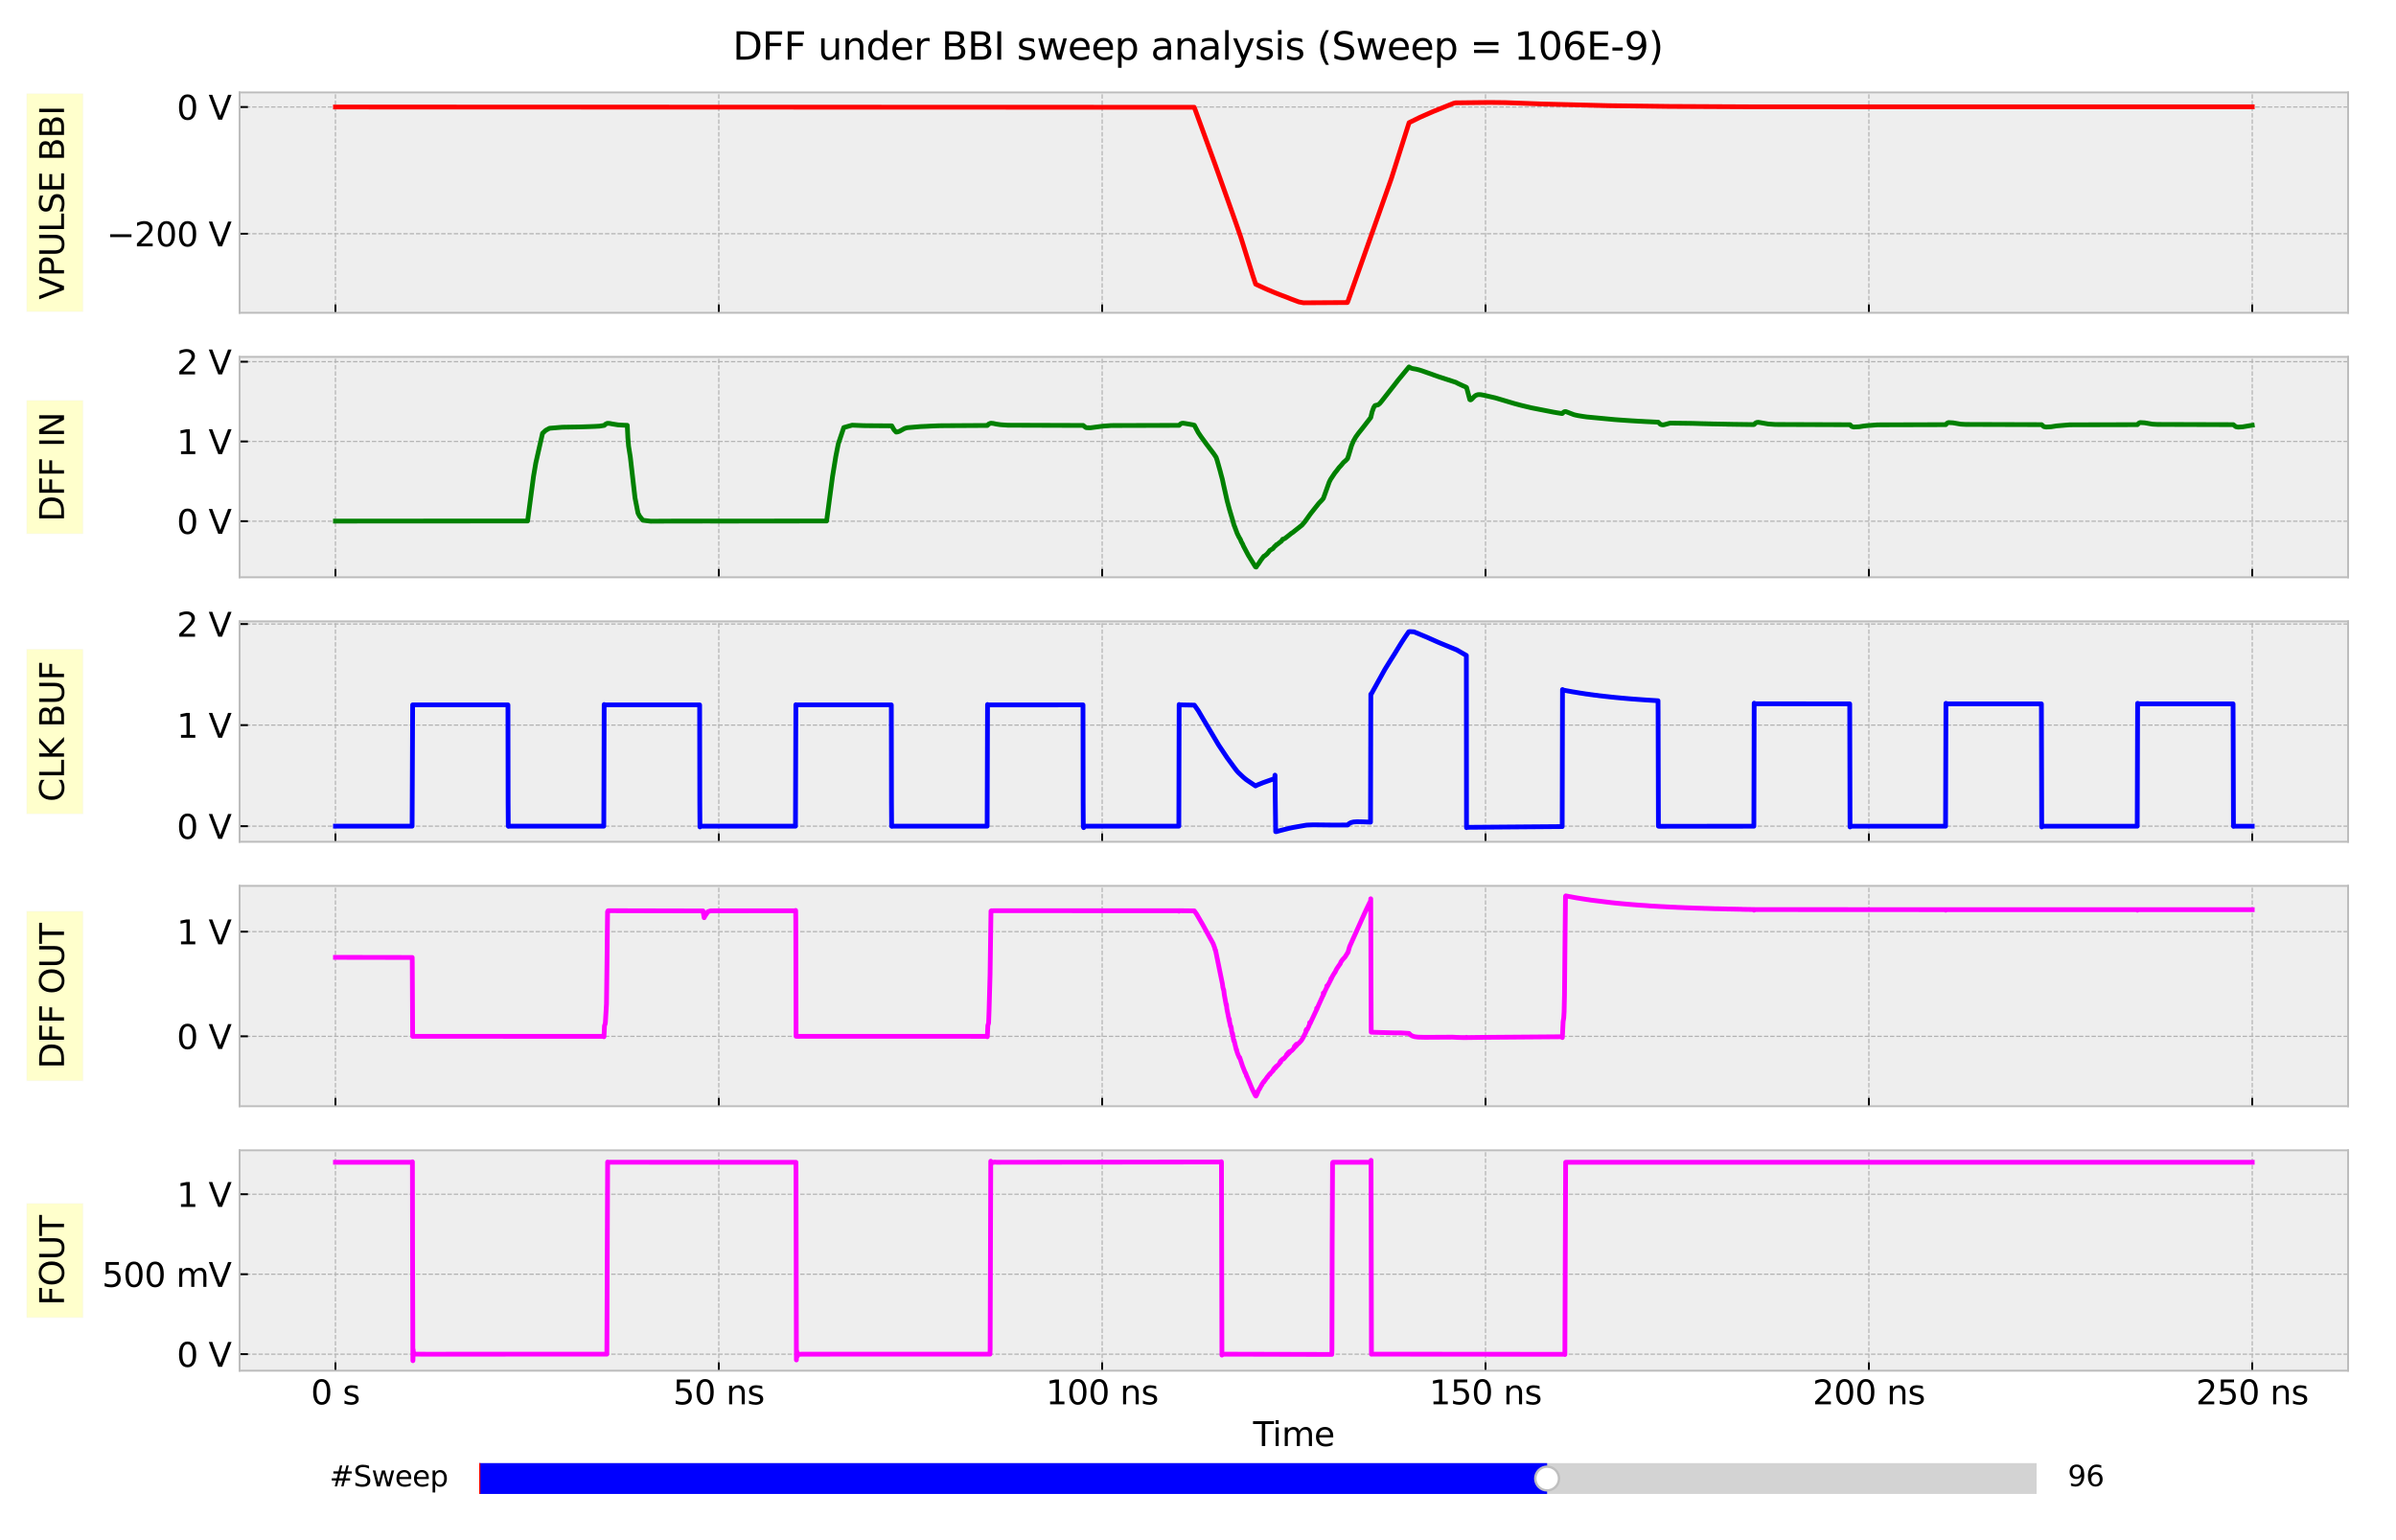 <?xml version="1.0" encoding="utf-8" standalone="no"?>
<!DOCTYPE svg PUBLIC "-//W3C//DTD SVG 1.1//EN"
  "http://www.w3.org/Graphics/SVG/1.1/DTD/svg11.dtd">
<svg xmlns:xlink="http://www.w3.org/1999/xlink" width="1008pt" height="648pt" viewBox="0 0 1008 648" xmlns="http://www.w3.org/2000/svg" version="1.1">
 <defs>
  <style type="text/css">*{stroke-linejoin: round; stroke-linecap: butt}</style>
 </defs>
 <g id="figure_1">
  <g id="patch_1">
   <path d="M 0 648 
L 1008 648 
L 1008 0 
L 0 0 
z
" style="fill: #ffffff"/>
  </g>
  <g id="axes_1">
   <g id="patch_2">
    <path d="M 100.8 131.611 
L 987.84 131.611 
L 987.84 38.88 
L 100.8 38.88 
z
" style="fill: #eeeeee"/>
   </g>
   <g id="matplotlib.axis_1">
    <g id="xtick_1">
     <g id="line2d_1">
      <path d="M 141.12 131.611 
L 141.12 38.88 
" clip-path="url(#p29202743d1)" style="fill: none; stroke-dasharray: 1.85,0.8; stroke-dashoffset: 0; stroke: #b2b2b2; stroke-width: 0.5"/>
     </g>
     <g id="line2d_2">
      <defs>
       <path id="md7a4ab3bdc" d="M 0 0 
L 0 -3.5 
" style="stroke: #000000; stroke-width: 0.8"/>
      </defs>
      <g>
       <use xlink:href="#md7a4ab3bdc" x="141.12" y="131.611" style="stroke: #000000; stroke-width: 0.8"/>
      </g>
     </g>
    </g>
    <g id="xtick_2">
     <g id="line2d_3">
      <path d="M 302.4 131.611 
L 302.4 38.88 
" clip-path="url(#p29202743d1)" style="fill: none; stroke-dasharray: 1.85,0.8; stroke-dashoffset: 0; stroke: #b2b2b2; stroke-width: 0.5"/>
     </g>
     <g id="line2d_4">
      <g>
       <use xlink:href="#md7a4ab3bdc" x="302.4" y="131.611" style="stroke: #000000; stroke-width: 0.8"/>
      </g>
     </g>
    </g>
    <g id="xtick_3">
     <g id="line2d_5">
      <path d="M 463.68 131.611 
L 463.68 38.88 
" clip-path="url(#p29202743d1)" style="fill: none; stroke-dasharray: 1.85,0.8; stroke-dashoffset: 0; stroke: #b2b2b2; stroke-width: 0.5"/>
     </g>
     <g id="line2d_6">
      <g>
       <use xlink:href="#md7a4ab3bdc" x="463.68" y="131.611" style="stroke: #000000; stroke-width: 0.8"/>
      </g>
     </g>
    </g>
    <g id="xtick_4">
     <g id="line2d_7">
      <path d="M 624.96 131.611 
L 624.96 38.88 
" clip-path="url(#p29202743d1)" style="fill: none; stroke-dasharray: 1.85,0.8; stroke-dashoffset: 0; stroke: #b2b2b2; stroke-width: 0.5"/>
     </g>
     <g id="line2d_8">
      <g>
       <use xlink:href="#md7a4ab3bdc" x="624.96" y="131.611" style="stroke: #000000; stroke-width: 0.8"/>
      </g>
     </g>
    </g>
    <g id="xtick_5">
     <g id="line2d_9">
      <path d="M 786.24 131.611 
L 786.24 38.88 
" clip-path="url(#p29202743d1)" style="fill: none; stroke-dasharray: 1.85,0.8; stroke-dashoffset: 0; stroke: #b2b2b2; stroke-width: 0.5"/>
     </g>
     <g id="line2d_10">
      <g>
       <use xlink:href="#md7a4ab3bdc" x="786.24" y="131.611" style="stroke: #000000; stroke-width: 0.8"/>
      </g>
     </g>
    </g>
    <g id="xtick_6">
     <g id="line2d_11">
      <path d="M 947.52 131.611 
L 947.52 38.88 
" clip-path="url(#p29202743d1)" style="fill: none; stroke-dasharray: 1.85,0.8; stroke-dashoffset: 0; stroke: #b2b2b2; stroke-width: 0.5"/>
     </g>
     <g id="line2d_12">
      <g>
       <use xlink:href="#md7a4ab3bdc" x="947.52" y="131.611" style="stroke: #000000; stroke-width: 0.8"/>
      </g>
     </g>
    </g>
   </g>
   <g id="matplotlib.axis_2">
    <g id="ytick_1">
     <g id="line2d_13">
      <path d="M 100.8 98.34 
L 987.84 98.34 
" clip-path="url(#p29202743d1)" style="fill: none; stroke-dasharray: 1.85,0.8; stroke-dashoffset: 0; stroke: #b2b2b2; stroke-width: 0.5"/>
     </g>
     <g id="line2d_14">
      <defs>
       <path id="m9ed5701734" d="M 0 0 
L 3.5 0 
" style="stroke: #000000; stroke-width: 0.8"/>
      </defs>
      <g>
       <use xlink:href="#m9ed5701734" x="100.8" y="98.34" style="stroke: #000000; stroke-width: 0.8"/>
      </g>
     </g>
     <g id="text_1">
      <!-- −200 V -->
      <g transform="translate(44.82 103.659) scale(0.14 -0.14)">
       <defs>
        <path id="DejaVuSans-2212" d="M 678 2272 
L 4684 2272 
L 4684 1741 
L 678 1741 
L 678 2272 
z
" transform="scale(0.016)"/>
        <path id="DejaVuSans-32" d="M 1228 531 
L 3431 531 
L 3431 0 
L 469 0 
L 469 531 
Q 828 903 1448 1529 
Q 2069 2156 2228 2338 
Q 2531 2678 2651 2914 
Q 2772 3150 2772 3378 
Q 2772 3750 2511 3984 
Q 2250 4219 1831 4219 
Q 1534 4219 1204 4116 
Q 875 4013 500 3803 
L 500 4441 
Q 881 4594 1212 4672 
Q 1544 4750 1819 4750 
Q 2544 4750 2975 4387 
Q 3406 4025 3406 3419 
Q 3406 3131 3298 2873 
Q 3191 2616 2906 2266 
Q 2828 2175 2409 1742 
Q 1991 1309 1228 531 
z
" transform="scale(0.016)"/>
        <path id="DejaVuSans-30" d="M 2034 4250 
Q 1547 4250 1301 3770 
Q 1056 3291 1056 2328 
Q 1056 1369 1301 889 
Q 1547 409 2034 409 
Q 2525 409 2770 889 
Q 3016 1369 3016 2328 
Q 3016 3291 2770 3770 
Q 2525 4250 2034 4250 
z
M 2034 4750 
Q 2819 4750 3233 4129 
Q 3647 3509 3647 2328 
Q 3647 1150 3233 529 
Q 2819 -91 2034 -91 
Q 1250 -91 836 529 
Q 422 1150 422 2328 
Q 422 3509 836 4129 
Q 1250 4750 2034 4750 
z
" transform="scale(0.016)"/>
        <path id="DejaVuSans-20" transform="scale(0.016)"/>
        <path id="DejaVuSans-56" d="M 1831 0 
L 50 4666 
L 709 4666 
L 2188 738 
L 3669 4666 
L 4325 4666 
L 2547 0 
L 1831 0 
z
" transform="scale(0.016)"/>
       </defs>
       <use xlink:href="#DejaVuSans-2212"/>
       <use xlink:href="#DejaVuSans-32" x="83.789"/>
       <use xlink:href="#DejaVuSans-30" x="147.412"/>
       <use xlink:href="#DejaVuSans-30" x="211.035"/>
       <use xlink:href="#DejaVuSans-20" x="274.658"/>
       <use xlink:href="#DejaVuSans-56" x="306.445"/>
      </g>
     </g>
    </g>
    <g id="ytick_2">
     <g id="line2d_15">
      <path d="M 100.8 45.027 
L 987.84 45.027 
" clip-path="url(#p29202743d1)" style="fill: none; stroke-dasharray: 1.85,0.8; stroke-dashoffset: 0; stroke: #b2b2b2; stroke-width: 0.5"/>
     </g>
     <g id="line2d_16">
      <g>
       <use xlink:href="#m9ed5701734" x="100.8" y="45.027" style="stroke: #000000; stroke-width: 0.8"/>
      </g>
     </g>
     <g id="text_2">
      <!-- 0 V -->
      <g transform="translate(74.366 50.346) scale(0.14 -0.14)">
       <use xlink:href="#DejaVuSans-30"/>
       <use xlink:href="#DejaVuSans-20" x="63.623"/>
       <use xlink:href="#DejaVuSans-56" x="95.41"/>
      </g>
     </g>
    </g>
    <g id="text_3">
     <g id="patch_3">
      <path d="M 34.877 131.08 
L 34.877 39.411 
L 11.247 39.411 
L 11.247 131.08 
z
" style="fill: #ffff00; opacity: 0.2; stroke: #eeeeee; stroke-width: 0.5; stroke-linejoin: miter"/>
     </g>
     <!-- VPULSE BBI -->
     <g transform="translate(26.925 126.04) rotate(-90) scale(0.14 -0.14)">
      <defs>
       <path id="DejaVuSans-50" d="M 1259 4147 
L 1259 2394 
L 2053 2394 
Q 2494 2394 2734 2622 
Q 2975 2850 2975 3272 
Q 2975 3691 2734 3919 
Q 2494 4147 2053 4147 
L 1259 4147 
z
M 628 4666 
L 2053 4666 
Q 2838 4666 3239 4311 
Q 3641 3956 3641 3272 
Q 3641 2581 3239 2228 
Q 2838 1875 2053 1875 
L 1259 1875 
L 1259 0 
L 628 0 
L 628 4666 
z
" transform="scale(0.016)"/>
       <path id="DejaVuSans-55" d="M 556 4666 
L 1191 4666 
L 1191 1831 
Q 1191 1081 1462 751 
Q 1734 422 2344 422 
Q 2950 422 3222 751 
Q 3494 1081 3494 1831 
L 3494 4666 
L 4128 4666 
L 4128 1753 
Q 4128 841 3676 375 
Q 3225 -91 2344 -91 
Q 1459 -91 1007 375 
Q 556 841 556 1753 
L 556 4666 
z
" transform="scale(0.016)"/>
       <path id="DejaVuSans-4c" d="M 628 4666 
L 1259 4666 
L 1259 531 
L 3531 531 
L 3531 0 
L 628 0 
L 628 4666 
z
" transform="scale(0.016)"/>
       <path id="DejaVuSans-53" d="M 3425 4513 
L 3425 3897 
Q 3066 4069 2747 4153 
Q 2428 4238 2131 4238 
Q 1616 4238 1336 4038 
Q 1056 3838 1056 3469 
Q 1056 3159 1242 3001 
Q 1428 2844 1947 2747 
L 2328 2669 
Q 3034 2534 3370 2195 
Q 3706 1856 3706 1288 
Q 3706 609 3251 259 
Q 2797 -91 1919 -91 
Q 1588 -91 1214 -16 
Q 841 59 441 206 
L 441 856 
Q 825 641 1194 531 
Q 1563 422 1919 422 
Q 2459 422 2753 634 
Q 3047 847 3047 1241 
Q 3047 1584 2836 1778 
Q 2625 1972 2144 2069 
L 1759 2144 
Q 1053 2284 737 2584 
Q 422 2884 422 3419 
Q 422 4038 858 4394 
Q 1294 4750 2059 4750 
Q 2388 4750 2728 4690 
Q 3069 4631 3425 4513 
z
" transform="scale(0.016)"/>
       <path id="DejaVuSans-45" d="M 628 4666 
L 3578 4666 
L 3578 4134 
L 1259 4134 
L 1259 2753 
L 3481 2753 
L 3481 2222 
L 1259 2222 
L 1259 531 
L 3634 531 
L 3634 0 
L 628 0 
L 628 4666 
z
" transform="scale(0.016)"/>
       <path id="DejaVuSans-42" d="M 1259 2228 
L 1259 519 
L 2272 519 
Q 2781 519 3026 730 
Q 3272 941 3272 1375 
Q 3272 1813 3026 2020 
Q 2781 2228 2272 2228 
L 1259 2228 
z
M 1259 4147 
L 1259 2741 
L 2194 2741 
Q 2656 2741 2882 2914 
Q 3109 3088 3109 3444 
Q 3109 3797 2882 3972 
Q 2656 4147 2194 4147 
L 1259 4147 
z
M 628 4666 
L 2241 4666 
Q 2963 4666 3353 4366 
Q 3744 4066 3744 3513 
Q 3744 3084 3544 2831 
Q 3344 2578 2956 2516 
Q 3422 2416 3680 2098 
Q 3938 1781 3938 1306 
Q 3938 681 3513 340 
Q 3088 0 2303 0 
L 628 0 
L 628 4666 
z
" transform="scale(0.016)"/>
       <path id="DejaVuSans-49" d="M 628 4666 
L 1259 4666 
L 1259 0 
L 628 0 
L 628 4666 
z
" transform="scale(0.016)"/>
      </defs>
      <use xlink:href="#DejaVuSans-56"/>
      <use xlink:href="#DejaVuSans-50" x="68.408"/>
      <use xlink:href="#DejaVuSans-55" x="128.711"/>
      <use xlink:href="#DejaVuSans-4c" x="201.904"/>
      <use xlink:href="#DejaVuSans-53" x="257.617"/>
      <use xlink:href="#DejaVuSans-45" x="321.094"/>
      <use xlink:href="#DejaVuSans-20" x="384.277"/>
      <use xlink:href="#DejaVuSans-42" x="416.064"/>
      <use xlink:href="#DejaVuSans-42" x="484.668"/>
      <use xlink:href="#DejaVuSans-49" x="553.271"/>
     </g>
    </g>
   </g>
   <g id="line2d_17">
    <path d="M 141.12 45.027 
L 502.419 45.136 
L 502.903 46.426 
L 511.129 69.007 
L 518.547 89.864 
L 520.16 94.441 
L 521.967 99.673 
L 525.45 110.808 
L 527.031 115.854 
L 528.257 119.551 
L 532.159 121.364 
L 532.74 121.62 
L 533.611 122.003 
L 534.256 122.27 
L 535.837 122.936 
L 536.482 123.203 
L 537.578 123.629 
L 538.32 123.923 
L 539.417 124.349 
L 540.32 124.677 
L 540.998 124.944 
L 541.804 125.255 
L 543.159 125.805 
L 545.804 126.791 
L 546.417 127.023 
L 548.352 127.396 
L 566.835 127.289 
L 567.06 126.802 
L 585.35 75.088 
L 589.091 63.292 
L 592.801 51.618 
L 597.413 49.341 
L 602.768 46.985 
L 611.477 43.484 
L 612.348 43.269 
L 626.637 43.108 
L 633.443 43.185 
L 648.797 43.746 
L 676.57 44.461 
L 702.213 44.774 
L 737.824 44.946 
L 785.853 44.954 
L 947.52 44.954 
L 947.52 44.954 
" clip-path="url(#p29202743d1)" style="fill: none; stroke: #ff0000; stroke-width: 2; stroke-linecap: square"/>
   </g>
   <g id="patch_4">
    <path d="M 100.8 131.611 
L 100.8 38.88 
" style="fill: none; stroke: #bcbcbc; stroke-width: 0.8; stroke-linejoin: miter; stroke-linecap: square"/>
   </g>
   <g id="patch_5">
    <path d="M 987.84 131.611 
L 987.84 38.88 
" style="fill: none; stroke: #bcbcbc; stroke-width: 0.8; stroke-linejoin: miter; stroke-linecap: square"/>
   </g>
   <g id="patch_6">
    <path d="M 100.8 131.611 
L 987.84 131.611 
" style="fill: none; stroke: #bcbcbc; stroke-width: 0.8; stroke-linejoin: miter; stroke-linecap: square"/>
   </g>
   <g id="patch_7">
    <path d="M 100.8 38.88 
L 987.84 38.88 
" style="fill: none; stroke: #bcbcbc; stroke-width: 0.8; stroke-linejoin: miter; stroke-linecap: square"/>
   </g>
  </g>
  <g id="axes_2">
   <g id="patch_8">
    <path d="M 100.8 242.888 
L 987.84 242.888 
L 987.84 150.157 
L 100.8 150.157 
z
" style="fill: #eeeeee"/>
   </g>
   <g id="matplotlib.axis_3">
    <g id="xtick_7">
     <g id="line2d_18">
      <path d="M 141.12 242.888 
L 141.12 150.157 
" clip-path="url(#p1c37d30854)" style="fill: none; stroke-dasharray: 1.85,0.8; stroke-dashoffset: 0; stroke: #b2b2b2; stroke-width: 0.5"/>
     </g>
     <g id="line2d_19">
      <g>
       <use xlink:href="#md7a4ab3bdc" x="141.12" y="242.888" style="stroke: #000000; stroke-width: 0.8"/>
      </g>
     </g>
    </g>
    <g id="xtick_8">
     <g id="line2d_20">
      <path d="M 302.4 242.888 
L 302.4 150.157 
" clip-path="url(#p1c37d30854)" style="fill: none; stroke-dasharray: 1.85,0.8; stroke-dashoffset: 0; stroke: #b2b2b2; stroke-width: 0.5"/>
     </g>
     <g id="line2d_21">
      <g>
       <use xlink:href="#md7a4ab3bdc" x="302.4" y="242.888" style="stroke: #000000; stroke-width: 0.8"/>
      </g>
     </g>
    </g>
    <g id="xtick_9">
     <g id="line2d_22">
      <path d="M 463.68 242.888 
L 463.68 150.157 
" clip-path="url(#p1c37d30854)" style="fill: none; stroke-dasharray: 1.85,0.8; stroke-dashoffset: 0; stroke: #b2b2b2; stroke-width: 0.5"/>
     </g>
     <g id="line2d_23">
      <g>
       <use xlink:href="#md7a4ab3bdc" x="463.68" y="242.888" style="stroke: #000000; stroke-width: 0.8"/>
      </g>
     </g>
    </g>
    <g id="xtick_10">
     <g id="line2d_24">
      <path d="M 624.96 242.888 
L 624.96 150.157 
" clip-path="url(#p1c37d30854)" style="fill: none; stroke-dasharray: 1.85,0.8; stroke-dashoffset: 0; stroke: #b2b2b2; stroke-width: 0.5"/>
     </g>
     <g id="line2d_25">
      <g>
       <use xlink:href="#md7a4ab3bdc" x="624.96" y="242.888" style="stroke: #000000; stroke-width: 0.8"/>
      </g>
     </g>
    </g>
    <g id="xtick_11">
     <g id="line2d_26">
      <path d="M 786.24 242.888 
L 786.24 150.157 
" clip-path="url(#p1c37d30854)" style="fill: none; stroke-dasharray: 1.85,0.8; stroke-dashoffset: 0; stroke: #b2b2b2; stroke-width: 0.5"/>
     </g>
     <g id="line2d_27">
      <g>
       <use xlink:href="#md7a4ab3bdc" x="786.24" y="242.888" style="stroke: #000000; stroke-width: 0.8"/>
      </g>
     </g>
    </g>
    <g id="xtick_12">
     <g id="line2d_28">
      <path d="M 947.52 242.888 
L 947.52 150.157 
" clip-path="url(#p1c37d30854)" style="fill: none; stroke-dasharray: 1.85,0.8; stroke-dashoffset: 0; stroke: #b2b2b2; stroke-width: 0.5"/>
     </g>
     <g id="line2d_29">
      <g>
       <use xlink:href="#md7a4ab3bdc" x="947.52" y="242.888" style="stroke: #000000; stroke-width: 0.8"/>
      </g>
     </g>
    </g>
   </g>
   <g id="matplotlib.axis_4">
    <g id="ytick_3">
     <g id="line2d_30">
      <path d="M 100.8 219.296 
L 987.84 219.296 
" clip-path="url(#p1c37d30854)" style="fill: none; stroke-dasharray: 1.85,0.8; stroke-dashoffset: 0; stroke: #b2b2b2; stroke-width: 0.5"/>
     </g>
     <g id="line2d_31">
      <g>
       <use xlink:href="#m9ed5701734" x="100.8" y="219.296" style="stroke: #000000; stroke-width: 0.8"/>
      </g>
     </g>
     <g id="text_4">
      <!-- 0 V -->
      <g transform="translate(74.366 224.614) scale(0.14 -0.14)">
       <use xlink:href="#DejaVuSans-30"/>
       <use xlink:href="#DejaVuSans-20" x="63.623"/>
       <use xlink:href="#DejaVuSans-56" x="95.41"/>
      </g>
     </g>
    </g>
    <g id="ytick_4">
     <g id="line2d_32">
      <path d="M 100.8 185.742 
L 987.84 185.742 
" clip-path="url(#p1c37d30854)" style="fill: none; stroke-dasharray: 1.85,0.8; stroke-dashoffset: 0; stroke: #b2b2b2; stroke-width: 0.5"/>
     </g>
     <g id="line2d_33">
      <g>
       <use xlink:href="#m9ed5701734" x="100.8" y="185.742" style="stroke: #000000; stroke-width: 0.8"/>
      </g>
     </g>
     <g id="text_5">
      <!-- 1 V -->
      <g transform="translate(74.366 191.061) scale(0.14 -0.14)">
       <defs>
        <path id="DejaVuSans-31" d="M 794 531 
L 1825 531 
L 1825 4091 
L 703 3866 
L 703 4441 
L 1819 4666 
L 2450 4666 
L 2450 531 
L 3481 531 
L 3481 0 
L 794 0 
L 794 531 
z
" transform="scale(0.016)"/>
       </defs>
       <use xlink:href="#DejaVuSans-31"/>
       <use xlink:href="#DejaVuSans-20" x="63.623"/>
       <use xlink:href="#DejaVuSans-56" x="95.41"/>
      </g>
     </g>
    </g>
    <g id="ytick_5">
     <g id="line2d_34">
      <path d="M 100.8 152.188 
L 987.84 152.188 
" clip-path="url(#p1c37d30854)" style="fill: none; stroke-dasharray: 1.85,0.8; stroke-dashoffset: 0; stroke: #b2b2b2; stroke-width: 0.5"/>
     </g>
     <g id="line2d_35">
      <g>
       <use xlink:href="#m9ed5701734" x="100.8" y="152.188" style="stroke: #000000; stroke-width: 0.8"/>
      </g>
     </g>
     <g id="text_6">
      <!-- 2 V -->
      <g transform="translate(74.366 157.507) scale(0.14 -0.14)">
       <use xlink:href="#DejaVuSans-32"/>
       <use xlink:href="#DejaVuSans-20" x="63.623"/>
       <use xlink:href="#DejaVuSans-56" x="95.41"/>
      </g>
     </g>
    </g>
    <g id="text_7">
     <g id="patch_9">
      <path d="M 34.877 224.532 
L 34.877 168.514 
L 11.247 168.514 
L 11.247 224.532 
z
" style="fill: #ffff00; opacity: 0.2; stroke: #eeeeee; stroke-width: 0.5; stroke-linejoin: miter"/>
     </g>
     <!-- DFF IN -->
     <g transform="translate(26.925 219.492) rotate(-90) scale(0.14 -0.14)">
      <defs>
       <path id="DejaVuSans-44" d="M 1259 4147 
L 1259 519 
L 2022 519 
Q 2988 519 3436 956 
Q 3884 1394 3884 2338 
Q 3884 3275 3436 3711 
Q 2988 4147 2022 4147 
L 1259 4147 
z
M 628 4666 
L 1925 4666 
Q 3281 4666 3915 4102 
Q 4550 3538 4550 2338 
Q 4550 1131 3912 565 
Q 3275 0 1925 0 
L 628 0 
L 628 4666 
z
" transform="scale(0.016)"/>
       <path id="DejaVuSans-46" d="M 628 4666 
L 3309 4666 
L 3309 4134 
L 1259 4134 
L 1259 2759 
L 3109 2759 
L 3109 2228 
L 1259 2228 
L 1259 0 
L 628 0 
L 628 4666 
z
" transform="scale(0.016)"/>
       <path id="DejaVuSans-4e" d="M 628 4666 
L 1478 4666 
L 3547 763 
L 3547 4666 
L 4159 4666 
L 4159 0 
L 3309 0 
L 1241 3903 
L 1241 0 
L 628 0 
L 628 4666 
z
" transform="scale(0.016)"/>
      </defs>
      <use xlink:href="#DejaVuSans-44"/>
      <use xlink:href="#DejaVuSans-46" x="77.002"/>
      <use xlink:href="#DejaVuSans-46" x="134.521"/>
      <use xlink:href="#DejaVuSans-20" x="192.041"/>
      <use xlink:href="#DejaVuSans-49" x="223.828"/>
      <use xlink:href="#DejaVuSans-4e" x="253.32"/>
     </g>
    </g>
   </g>
   <g id="line2d_36">
    <path d="M 141.12 219.247 
L 221.954 219.201 
L 224.437 200.505 
L 225.405 194.817 
L 228.243 182.313 
L 229.598 181.058 
L 231.179 180.195 
L 236.566 179.746 
L 243.662 179.635 
L 245.146 179.591 
L 248.403 179.481 
L 250.113 179.414 
L 252.177 179.303 
L 254.242 178.977 
L 254.758 178.447 
L 255.5 178.112 
L 256.371 178.132 
L 257.532 178.363 
L 259.983 178.763 
L 262.37 178.9 
L 263.886 178.95 
L 264.144 184.124 
L 264.435 187.645 
L 265.177 192.335 
L 267.144 209.453 
L 268.402 215.88 
L 269.08 217.191 
L 270.467 218.888 
L 273.724 219.297 
L 282.595 219.251 
L 297.11 219.24 
L 305.884 219.246 
L 347.752 219.202 
L 350.236 200.544 
L 351.623 192.014 
L 352.687 186.688 
L 354.977 179.88 
L 358.493 178.893 
L 360.235 178.964 
L 363.074 179.075 
L 364.396 179.101 
L 375.17 179.172 
L 375.718 180.152 
L 376.169 180.893 
L 377.008 181.789 
L 377.524 181.739 
L 378.427 181.45 
L 380.46 180.313 
L 381.588 179.957 
L 387.201 179.484 
L 389.652 179.373 
L 391.814 179.259 
L 394.555 179.148 
L 395.942 179.115 
L 415.393 179.007 
L 415.973 178.39 
L 416.844 178.058 
L 417.909 178.162 
L 419.167 178.44 
L 420.909 178.692 
L 424.005 178.903 
L 455.713 179.004 
L 456.809 179.883 
L 457.261 179.954 
L 458.713 179.994 
L 462.745 179.464 
L 464.164 179.279 
L 467.518 179.041 
L 496.065 178.964 
L 496.646 178.36 
L 497.162 178.115 
L 497.71 178.051 
L 498.516 178.159 
L 501.968 178.766 
L 502.484 178.93 
L 502.871 179.679 
L 504.097 181.974 
L 505.258 183.695 
L 507.613 186.93 
L 510.612 190.893 
L 511.612 192.388 
L 512.032 193.616 
L 513.354 198.303 
L 513.741 199.811 
L 513.935 200.52 
L 514.257 201.696 
L 514.709 203.838 
L 516.257 210.731 
L 517.225 214.341 
L 518.515 218.648 
L 518.806 219.714 
L 519.193 221.041 
L 519.386 221.471 
L 520.451 224.345 
L 521.257 226.013 
L 521.418 226.248 
L 521.902 227.104 
L 522.128 227.732 
L 522.547 228.533 
L 522.741 228.841 
L 523.096 229.703 
L 524.644 232.633 
L 525.16 233.608 
L 528.16 238.485 
L 528.482 238.595 
L 528.966 237.803 
L 529.353 237.349 
L 530.418 235.724 
L 531.418 234.385 
L 531.74 234.004 
L 531.901 234.001 
L 532.547 233.479 
L 532.966 233.133 
L 533.676 232.314 
L 534.256 231.552 
L 534.288 231.574 
L 534.417 231.525 
L 534.708 231.298 
L 535.482 230.84 
L 536.321 229.834 
L 536.482 229.752 
L 536.74 229.528 
L 536.966 229.185 
L 536.998 229.201 
L 537.127 229.208 
L 539.127 227.645 
L 539.611 226.884 
L 539.933 226.786 
L 540.191 226.727 
L 540.643 226.481 
L 542.223 225.248 
L 543.288 224.375 
L 543.772 224.088 
L 547.739 220.944 
L 548.868 219.611 
L 550.062 217.966 
L 550.932 216.732 
L 551.416 216.068 
L 554.803 211.795 
L 556.255 210.269 
L 556.739 209.668 
L 557.126 208.62 
L 559.222 202.783 
L 559.771 201.692 
L 561.577 198.994 
L 562.19 198.247 
L 563.319 196.753 
L 564.157 195.856 
L 565.19 194.589 
L 566.157 193.76 
L 566.931 192.934 
L 567.415 191.419 
L 568.609 187.435 
L 569.447 185.463 
L 570.415 183.792 
L 571.544 182.235 
L 573.318 180.021 
L 576.673 175.679 
L 577.253 173.263 
L 577.931 171.418 
L 578.447 170.656 
L 578.834 170.532 
L 579.769 170.327 
L 580.414 169.8 
L 581.092 169.022 
L 587.124 161.325 
L 587.962 160.214 
L 592.769 154.386 
L 593.607 154.852 
L 594.252 155.063 
L 595.026 155.198 
L 595.672 155.305 
L 596.317 155.456 
L 597.026 155.637 
L 598.155 155.99 
L 601.026 157 
L 602.929 157.677 
L 603.542 157.912 
L 605.252 158.506 
L 612.509 160.878 
L 613.251 161.284 
L 615.412 162.291 
L 615.896 162.492 
L 616.67 162.845 
L 616.993 163.059 
L 618.348 168.126 
L 618.606 168.243 
L 618.896 168.173 
L 619.347 167.77 
L 620.251 166.811 
L 620.928 166.328 
L 621.638 166.079 
L 622.186 166.019 
L 622.928 166.049 
L 624.347 166.307 
L 629.089 167.405 
L 636.895 169.73 
L 637.282 169.837 
L 639.12 170.327 
L 639.927 170.545 
L 641.475 170.921 
L 641.927 171.028 
L 643.41 171.381 
L 644.217 171.575 
L 653.571 173.414 
L 653.99 173.481 
L 654.829 173.629 
L 657.151 174.005 
L 657.345 173.938 
L 657.732 173.454 
L 658.216 173.189 
L 658.764 173.176 
L 662.119 174.461 
L 662.893 174.652 
L 663.99 174.88 
L 665.861 175.186 
L 667.57 175.431 
L 679.311 176.541 
L 680.795 176.652 
L 684.021 176.877 
L 685.698 176.988 
L 686.44 177.038 
L 687.117 177.075 
L 689.698 177.236 
L 690.472 177.266 
L 692.794 177.4 
L 693.536 177.43 
L 695.601 177.534 
L 697.633 177.632 
L 698.568 178.551 
L 699.278 178.732 
L 699.826 178.736 
L 700.181 178.672 
L 702.632 178.014 
L 711.729 178.125 
L 712.277 178.132 
L 715.793 178.242 
L 717.212 178.279 
L 718.083 178.293 
L 718.76 178.323 
L 719.664 178.336 
L 720.083 178.357 
L 726.147 178.464 
L 726.824 178.494 
L 727.792 178.501 
L 729.147 178.531 
L 737.727 178.642 
L 737.985 178.585 
L 738.501 178.024 
L 739.049 177.753 
L 739.662 177.675 
L 740.436 177.786 
L 743.888 178.393 
L 746.888 178.595 
L 778.305 178.702 
L 778.918 179.346 
L 779.305 179.528 
L 779.886 179.662 
L 782.24 179.551 
L 783.982 179.259 
L 785.24 179.108 
L 789.788 178.746 
L 818.593 178.669 
L 819.141 178.061 
L 819.689 177.789 
L 821.625 177.897 
L 824.883 178.464 
L 827.044 178.578 
L 858.913 178.669 
L 859.848 179.494 
L 860.784 179.672 
L 862.913 179.561 
L 865.235 179.189 
L 870.654 178.736 
L 899.233 178.669 
L 899.781 178.061 
L 900.329 177.789 
L 902.265 177.897 
L 905.523 178.464 
L 907.684 178.578 
L 939.553 178.669 
L 940.617 179.524 
L 941.553 179.709 
L 943.456 179.601 
L 946.391 179.101 
L 947.52 178.924 
L 947.52 178.924 
" clip-path="url(#p1c37d30854)" style="fill: none; stroke: #008000; stroke-width: 2; stroke-linecap: square"/>
   </g>
   <g id="patch_10">
    <path d="M 100.8 242.888 
L 100.8 150.157 
" style="fill: none; stroke: #bcbcbc; stroke-width: 0.8; stroke-linejoin: miter; stroke-linecap: square"/>
   </g>
   <g id="patch_11">
    <path d="M 987.84 242.888 
L 987.84 150.157 
" style="fill: none; stroke: #bcbcbc; stroke-width: 0.8; stroke-linejoin: miter; stroke-linecap: square"/>
   </g>
   <g id="patch_12">
    <path d="M 100.8 242.888 
L 987.84 242.888 
" style="fill: none; stroke: #bcbcbc; stroke-width: 0.8; stroke-linejoin: miter; stroke-linecap: square"/>
   </g>
   <g id="patch_13">
    <path d="M 100.8 150.157 
L 987.84 150.157 
" style="fill: none; stroke: #bcbcbc; stroke-width: 0.8; stroke-linejoin: miter; stroke-linecap: square"/>
   </g>
  </g>
  <g id="axes_3">
   <g id="patch_14">
    <path d="M 100.8 354.166 
L 987.84 354.166 
L 987.84 261.434 
L 100.8 261.434 
z
" style="fill: #eeeeee"/>
   </g>
   <g id="matplotlib.axis_5">
    <g id="xtick_13">
     <g id="line2d_37">
      <path d="M 141.12 354.166 
L 141.12 261.434 
" clip-path="url(#pec2761877b)" style="fill: none; stroke-dasharray: 1.85,0.8; stroke-dashoffset: 0; stroke: #b2b2b2; stroke-width: 0.5"/>
     </g>
     <g id="line2d_38">
      <g>
       <use xlink:href="#md7a4ab3bdc" x="141.12" y="354.166" style="stroke: #000000; stroke-width: 0.8"/>
      </g>
     </g>
    </g>
    <g id="xtick_14">
     <g id="line2d_39">
      <path d="M 302.4 354.166 
L 302.4 261.434 
" clip-path="url(#pec2761877b)" style="fill: none; stroke-dasharray: 1.85,0.8; stroke-dashoffset: 0; stroke: #b2b2b2; stroke-width: 0.5"/>
     </g>
     <g id="line2d_40">
      <g>
       <use xlink:href="#md7a4ab3bdc" x="302.4" y="354.166" style="stroke: #000000; stroke-width: 0.8"/>
      </g>
     </g>
    </g>
    <g id="xtick_15">
     <g id="line2d_41">
      <path d="M 463.68 354.166 
L 463.68 261.434 
" clip-path="url(#pec2761877b)" style="fill: none; stroke-dasharray: 1.85,0.8; stroke-dashoffset: 0; stroke: #b2b2b2; stroke-width: 0.5"/>
     </g>
     <g id="line2d_42">
      <g>
       <use xlink:href="#md7a4ab3bdc" x="463.68" y="354.166" style="stroke: #000000; stroke-width: 0.8"/>
      </g>
     </g>
    </g>
    <g id="xtick_16">
     <g id="line2d_43">
      <path d="M 624.96 354.166 
L 624.96 261.434 
" clip-path="url(#pec2761877b)" style="fill: none; stroke-dasharray: 1.85,0.8; stroke-dashoffset: 0; stroke: #b2b2b2; stroke-width: 0.5"/>
     </g>
     <g id="line2d_44">
      <g>
       <use xlink:href="#md7a4ab3bdc" x="624.96" y="354.166" style="stroke: #000000; stroke-width: 0.8"/>
      </g>
     </g>
    </g>
    <g id="xtick_17">
     <g id="line2d_45">
      <path d="M 786.24 354.166 
L 786.24 261.434 
" clip-path="url(#pec2761877b)" style="fill: none; stroke-dasharray: 1.85,0.8; stroke-dashoffset: 0; stroke: #b2b2b2; stroke-width: 0.5"/>
     </g>
     <g id="line2d_46">
      <g>
       <use xlink:href="#md7a4ab3bdc" x="786.24" y="354.166" style="stroke: #000000; stroke-width: 0.8"/>
      </g>
     </g>
    </g>
    <g id="xtick_18">
     <g id="line2d_47">
      <path d="M 947.52 354.166 
L 947.52 261.434 
" clip-path="url(#pec2761877b)" style="fill: none; stroke-dasharray: 1.85,0.8; stroke-dashoffset: 0; stroke: #b2b2b2; stroke-width: 0.5"/>
     </g>
     <g id="line2d_48">
      <g>
       <use xlink:href="#md7a4ab3bdc" x="947.52" y="354.166" style="stroke: #000000; stroke-width: 0.8"/>
      </g>
     </g>
    </g>
   </g>
   <g id="matplotlib.axis_6">
    <g id="ytick_6">
     <g id="line2d_49">
      <path d="M 100.8 347.605 
L 987.84 347.605 
" clip-path="url(#pec2761877b)" style="fill: none; stroke-dasharray: 1.85,0.8; stroke-dashoffset: 0; stroke: #b2b2b2; stroke-width: 0.5"/>
     </g>
     <g id="line2d_50">
      <g>
       <use xlink:href="#m9ed5701734" x="100.8" y="347.605" style="stroke: #000000; stroke-width: 0.8"/>
      </g>
     </g>
     <g id="text_8">
      <!-- 0 V -->
      <g transform="translate(74.366 352.924) scale(0.14 -0.14)">
       <use xlink:href="#DejaVuSans-30"/>
       <use xlink:href="#DejaVuSans-20" x="63.623"/>
       <use xlink:href="#DejaVuSans-56" x="95.41"/>
      </g>
     </g>
    </g>
    <g id="ytick_7">
     <g id="line2d_51">
      <path d="M 100.8 305.079 
L 987.84 305.079 
" clip-path="url(#pec2761877b)" style="fill: none; stroke-dasharray: 1.85,0.8; stroke-dashoffset: 0; stroke: #b2b2b2; stroke-width: 0.5"/>
     </g>
     <g id="line2d_52">
      <g>
       <use xlink:href="#m9ed5701734" x="100.8" y="305.079" style="stroke: #000000; stroke-width: 0.8"/>
      </g>
     </g>
     <g id="text_9">
      <!-- 1 V -->
      <g transform="translate(74.366 310.398) scale(0.14 -0.14)">
       <use xlink:href="#DejaVuSans-31"/>
       <use xlink:href="#DejaVuSans-20" x="63.623"/>
       <use xlink:href="#DejaVuSans-56" x="95.41"/>
      </g>
     </g>
    </g>
    <g id="ytick_8">
     <g id="line2d_53">
      <path d="M 100.8 262.554 
L 987.84 262.554 
" clip-path="url(#pec2761877b)" style="fill: none; stroke-dasharray: 1.85,0.8; stroke-dashoffset: 0; stroke: #b2b2b2; stroke-width: 0.5"/>
     </g>
     <g id="line2d_54">
      <g>
       <use xlink:href="#m9ed5701734" x="100.8" y="262.554" style="stroke: #000000; stroke-width: 0.8"/>
      </g>
     </g>
     <g id="text_10">
      <!-- 2 V -->
      <g transform="translate(74.366 267.873) scale(0.14 -0.14)">
       <use xlink:href="#DejaVuSans-32"/>
       <use xlink:href="#DejaVuSans-20" x="63.623"/>
       <use xlink:href="#DejaVuSans-56" x="95.41"/>
      </g>
     </g>
    </g>
    <g id="text_11">
     <g id="patch_15">
      <path d="M 34.877 342.395 
L 34.877 273.205 
L 11.247 273.205 
L 11.247 342.395 
z
" style="fill: #ffff00; opacity: 0.2; stroke: #eeeeee; stroke-width: 0.5; stroke-linejoin: miter"/>
     </g>
     <!-- CLK BUF -->
     <g transform="translate(26.925 337.355) rotate(-90) scale(0.14 -0.14)">
      <defs>
       <path id="DejaVuSans-43" d="M 4122 4306 
L 4122 3641 
Q 3803 3938 3442 4084 
Q 3081 4231 2675 4231 
Q 1875 4231 1450 3742 
Q 1025 3253 1025 2328 
Q 1025 1406 1450 917 
Q 1875 428 2675 428 
Q 3081 428 3442 575 
Q 3803 722 4122 1019 
L 4122 359 
Q 3791 134 3420 21 
Q 3050 -91 2638 -91 
Q 1578 -91 968 557 
Q 359 1206 359 2328 
Q 359 3453 968 4101 
Q 1578 4750 2638 4750 
Q 3056 4750 3426 4639 
Q 3797 4528 4122 4306 
z
" transform="scale(0.016)"/>
       <path id="DejaVuSans-4b" d="M 628 4666 
L 1259 4666 
L 1259 2694 
L 3353 4666 
L 4166 4666 
L 1850 2491 
L 4331 0 
L 3500 0 
L 1259 2247 
L 1259 0 
L 628 0 
L 628 4666 
z
" transform="scale(0.016)"/>
      </defs>
      <use xlink:href="#DejaVuSans-43"/>
      <use xlink:href="#DejaVuSans-4c" x="69.824"/>
      <use xlink:href="#DejaVuSans-4b" x="125.537"/>
      <use xlink:href="#DejaVuSans-20" x="191.113"/>
      <use xlink:href="#DejaVuSans-42" x="222.9"/>
      <use xlink:href="#DejaVuSans-55" x="291.504"/>
      <use xlink:href="#DejaVuSans-46" x="364.697"/>
     </g>
    </g>
   </g>
   <g id="line2d_55">
    <path d="M 141.12 347.604 
L 173.376 347.604 
L 173.602 296.574 
L 213.696 296.574 
L 213.761 337.279 
L 213.825 347.585 
L 213.89 347.524 
L 213.954 347.694 
L 214.019 347.609 
L 215.373 347.6 
L 223.534 347.604 
L 254.016 347.604 
L 254.177 296.417 
L 254.242 296.689 
L 254.403 296.566 
L 254.855 296.574 
L 294.336 296.574 
L 294.401 337.243 
L 294.465 347.922 
L 294.53 347.183 
L 294.626 347.672 
L 294.659 347.641 
L 294.884 347.581 
L 295.207 347.62 
L 295.497 347.603 
L 320.979 347.604 
L 334.656 347.604 
L 334.817 296.498 
L 334.882 296.591 
L 335.204 296.578 
L 336.075 296.574 
L 374.976 296.574 
L 375.041 337.283 
L 375.105 347.605 
L 375.17 347.519 
L 375.234 347.688 
L 375.299 347.609 
L 376.718 347.6 
L 385.169 347.604 
L 415.296 347.604 
L 415.457 296.417 
L 415.522 296.689 
L 415.683 296.561 
L 416.651 296.578 
L 455.616 296.574 
L 455.681 337.246 
L 455.745 347.927 
L 455.81 346.986 
L 455.906 348.229 
L 455.939 347.674 
L 456.132 347.579 
L 456.519 347.604 
L 490.388 347.604 
L 495.936 347.604 
L 496.065 296.412 
L 496.162 296.574 
L 497 296.574 
L 502.484 296.685 
L 504.129 299.036 
L 505.774 301.843 
L 512.677 313.458 
L 516.257 318.824 
L 519.967 323.884 
L 519.999 323.852 
L 520.031 323.901 
L 520.225 324.202 
L 520.967 325.032 
L 523.063 327.004 
L 524.321 328.063 
L 524.354 328.025 
L 524.386 328.077 
L 524.579 328.23 
L 528.192 330.674 
L 528.386 330.577 
L 528.934 330.291 
L 531.224 329.366 
L 531.321 329.308 
L 531.643 329.21 
L 536.256 327.563 
L 536.385 326.135 
L 536.417 326.212 
L 536.514 337.006 
L 536.675 349.91 
L 536.869 349.933 
L 538.546 349.453 
L 542.288 348.511 
L 542.998 348.358 
L 544.223 348.108 
L 549.449 347.19 
L 550.029 347.134 
L 552.352 347.047 
L 553.061 347.045 
L 560.932 347.135 
L 566.964 347.109 
L 567.609 346.493 
L 568.415 346.076 
L 569.415 345.836 
L 570.867 345.735 
L 573.608 345.787 
L 576.576 345.909 
L 576.705 292.058 
L 576.802 292.164 
L 582.543 281.788 
L 583.092 280.886 
L 585.188 277.506 
L 586.672 275.162 
L 587.769 273.355 
L 588.349 272.407 
L 589.317 270.838 
L 589.994 269.77 
L 591.156 267.997 
L 592.639 265.849 
L 592.962 265.73 
L 594.865 265.841 
L 600.445 268.167 
L 602.058 268.894 
L 604.51 269.983 
L 605.8 270.54 
L 612.799 273.419 
L 613.38 273.742 
L 615.638 275.048 
L 616.057 275.29 
L 616.896 275.771 
L 616.961 348.232 
L 617.09 348.084 
L 617.638 348.081 
L 656.797 347.778 
L 657.216 347.777 
L 657.345 290.114 
L 657.442 290.285 
L 657.732 290.353 
L 658.28 290.455 
L 658.797 290.565 
L 659.345 290.667 
L 659.958 290.778 
L 660.506 290.88 
L 661.119 290.99 
L 661.667 291.093 
L 662.377 291.199 
L 662.732 291.263 
L 663.441 291.369 
L 663.796 291.433 
L 664.409 291.539 
L 664.764 291.603 
L 665.57 291.709 
L 665.925 291.773 
L 666.635 291.879 
L 666.99 291.943 
L 667.796 292.049 
L 668.054 292.071 
L 668.764 292.177 
L 669.118 292.241 
L 670.022 292.347 
L 670.376 292.411 
L 671.28 292.517 
L 671.538 292.538 
L 672.344 292.645 
L 672.667 292.704 
L 673.699 292.815 
L 673.957 292.836 
L 674.763 292.942 
L 675.021 292.964 
L 675.924 293.07 
L 676.183 293.091 
L 677.086 293.198 
L 677.344 293.219 
L 678.247 293.325 
L 678.505 293.346 
L 679.505 293.453 
L 679.763 293.474 
L 680.86 293.58 
L 681.118 293.602 
L 682.214 293.708 
L 682.472 293.729 
L 683.666 293.835 
L 683.924 293.857 
L 685.117 293.963 
L 685.375 293.984 
L 686.762 294.091 
L 687.021 294.112 
L 688.408 294.218 
L 688.666 294.239 
L 690.149 294.346 
L 690.407 294.363 
L 691.988 294.473 
L 692.246 294.49 
L 693.923 294.601 
L 694.181 294.618 
L 696.052 294.728 
L 696.31 294.745 
L 697.536 294.831 
L 697.568 300.125 
L 697.697 347.589 
L 697.826 347.652 
L 705.729 347.641 
L 737.856 347.617 
L 737.985 295.872 
L 738.082 296.115 
L 738.533 296.106 
L 778.176 296.149 
L 778.305 347.93 
L 778.466 347.682 
L 778.724 347.587 
L 779.079 347.634 
L 779.402 347.616 
L 817.625 347.616 
L 818.496 347.616 
L 818.657 295.928 
L 818.722 296.408 
L 818.819 295.974 
L 818.883 296.132 
L 819.367 296.149 
L 858.816 296.149 
L 858.945 347.93 
L 859.106 347.682 
L 859.364 347.587 
L 859.719 347.634 
L 860.042 347.616 
L 898.265 347.616 
L 899.136 347.616 
L 899.297 295.928 
L 899.362 296.408 
L 899.459 295.97 
L 899.523 296.132 
L 900.007 296.149 
L 939.456 296.149 
L 939.488 303.816 
L 939.617 347.565 
L 939.65 347.689 
L 939.714 347.571 
L 939.811 347.588 
L 940.004 347.641 
L 940.23 347.614 
L 945.714 347.616 
L 947.52 347.616 
L 947.52 347.616 
" clip-path="url(#pec2761877b)" style="fill: none; stroke: #0000ff; stroke-width: 2; stroke-linecap: square"/>
   </g>
   <g id="patch_16">
    <path d="M 100.8 354.166 
L 100.8 261.434 
" style="fill: none; stroke: #bcbcbc; stroke-width: 0.8; stroke-linejoin: miter; stroke-linecap: square"/>
   </g>
   <g id="patch_17">
    <path d="M 987.84 354.166 
L 987.84 261.434 
" style="fill: none; stroke: #bcbcbc; stroke-width: 0.8; stroke-linejoin: miter; stroke-linecap: square"/>
   </g>
   <g id="patch_18">
    <path d="M 100.8 354.166 
L 987.84 354.166 
" style="fill: none; stroke: #bcbcbc; stroke-width: 0.8; stroke-linejoin: miter; stroke-linecap: square"/>
   </g>
   <g id="patch_19">
    <path d="M 100.8 261.434 
L 987.84 261.434 
" style="fill: none; stroke: #bcbcbc; stroke-width: 0.8; stroke-linejoin: miter; stroke-linecap: square"/>
   </g>
  </g>
  <g id="axes_4">
   <g id="patch_20">
    <path d="M 100.8 465.443 
L 987.84 465.443 
L 987.84 372.712 
L 100.8 372.712 
z
" style="fill: #eeeeee"/>
   </g>
   <g id="matplotlib.axis_7">
    <g id="xtick_19">
     <g id="line2d_56">
      <path d="M 141.12 465.443 
L 141.12 372.712 
" clip-path="url(#pb76d7bad19)" style="fill: none; stroke-dasharray: 1.85,0.8; stroke-dashoffset: 0; stroke: #b2b2b2; stroke-width: 0.5"/>
     </g>
     <g id="line2d_57">
      <g>
       <use xlink:href="#md7a4ab3bdc" x="141.12" y="465.443" style="stroke: #000000; stroke-width: 0.8"/>
      </g>
     </g>
    </g>
    <g id="xtick_20">
     <g id="line2d_58">
      <path d="M 302.4 465.443 
L 302.4 372.712 
" clip-path="url(#pb76d7bad19)" style="fill: none; stroke-dasharray: 1.85,0.8; stroke-dashoffset: 0; stroke: #b2b2b2; stroke-width: 0.5"/>
     </g>
     <g id="line2d_59">
      <g>
       <use xlink:href="#md7a4ab3bdc" x="302.4" y="465.443" style="stroke: #000000; stroke-width: 0.8"/>
      </g>
     </g>
    </g>
    <g id="xtick_21">
     <g id="line2d_60">
      <path d="M 463.68 465.443 
L 463.68 372.712 
" clip-path="url(#pb76d7bad19)" style="fill: none; stroke-dasharray: 1.85,0.8; stroke-dashoffset: 0; stroke: #b2b2b2; stroke-width: 0.5"/>
     </g>
     <g id="line2d_61">
      <g>
       <use xlink:href="#md7a4ab3bdc" x="463.68" y="465.443" style="stroke: #000000; stroke-width: 0.8"/>
      </g>
     </g>
    </g>
    <g id="xtick_22">
     <g id="line2d_62">
      <path d="M 624.96 465.443 
L 624.96 372.712 
" clip-path="url(#pb76d7bad19)" style="fill: none; stroke-dasharray: 1.85,0.8; stroke-dashoffset: 0; stroke: #b2b2b2; stroke-width: 0.5"/>
     </g>
     <g id="line2d_63">
      <g>
       <use xlink:href="#md7a4ab3bdc" x="624.96" y="465.443" style="stroke: #000000; stroke-width: 0.8"/>
      </g>
     </g>
    </g>
    <g id="xtick_23">
     <g id="line2d_64">
      <path d="M 786.24 465.443 
L 786.24 372.712 
" clip-path="url(#pb76d7bad19)" style="fill: none; stroke-dasharray: 1.85,0.8; stroke-dashoffset: 0; stroke: #b2b2b2; stroke-width: 0.5"/>
     </g>
     <g id="line2d_65">
      <g>
       <use xlink:href="#md7a4ab3bdc" x="786.24" y="465.443" style="stroke: #000000; stroke-width: 0.8"/>
      </g>
     </g>
    </g>
    <g id="xtick_24">
     <g id="line2d_66">
      <path d="M 947.52 465.443 
L 947.52 372.712 
" clip-path="url(#pb76d7bad19)" style="fill: none; stroke-dasharray: 1.85,0.8; stroke-dashoffset: 0; stroke: #b2b2b2; stroke-width: 0.5"/>
     </g>
     <g id="line2d_67">
      <g>
       <use xlink:href="#md7a4ab3bdc" x="947.52" y="465.443" style="stroke: #000000; stroke-width: 0.8"/>
      </g>
     </g>
    </g>
   </g>
   <g id="matplotlib.axis_8">
    <g id="ytick_9">
     <g id="line2d_68">
      <path d="M 100.8 436.029 
L 987.84 436.029 
" clip-path="url(#pb76d7bad19)" style="fill: none; stroke-dasharray: 1.85,0.8; stroke-dashoffset: 0; stroke: #b2b2b2; stroke-width: 0.5"/>
     </g>
     <g id="line2d_69">
      <g>
       <use xlink:href="#m9ed5701734" x="100.8" y="436.029" style="stroke: #000000; stroke-width: 0.8"/>
      </g>
     </g>
     <g id="text_12">
      <!-- 0 V -->
      <g transform="translate(74.366 441.348) scale(0.14 -0.14)">
       <use xlink:href="#DejaVuSans-30"/>
       <use xlink:href="#DejaVuSans-20" x="63.623"/>
       <use xlink:href="#DejaVuSans-56" x="95.41"/>
      </g>
     </g>
    </g>
    <g id="ytick_10">
     <g id="line2d_70">
      <path d="M 100.8 391.985 
L 987.84 391.985 
" clip-path="url(#pb76d7bad19)" style="fill: none; stroke-dasharray: 1.85,0.8; stroke-dashoffset: 0; stroke: #b2b2b2; stroke-width: 0.5"/>
     </g>
     <g id="line2d_71">
      <g>
       <use xlink:href="#m9ed5701734" x="100.8" y="391.985" style="stroke: #000000; stroke-width: 0.8"/>
      </g>
     </g>
     <g id="text_13">
      <!-- 1 V -->
      <g transform="translate(74.366 397.304) scale(0.14 -0.14)">
       <use xlink:href="#DejaVuSans-31"/>
       <use xlink:href="#DejaVuSans-20" x="63.623"/>
       <use xlink:href="#DejaVuSans-56" x="95.41"/>
      </g>
     </g>
    </g>
    <g id="text_14">
     <g id="patch_21">
      <path d="M 34.877 454.693 
L 34.877 383.461 
L 11.247 383.461 
L 11.247 454.693 
z
" style="fill: #ffff00; opacity: 0.2; stroke: #eeeeee; stroke-width: 0.5; stroke-linejoin: miter"/>
     </g>
     <!-- DFF OUT -->
     <g transform="translate(26.925 449.653) rotate(-90) scale(0.14 -0.14)">
      <defs>
       <path id="DejaVuSans-4f" d="M 2522 4238 
Q 1834 4238 1429 3725 
Q 1025 3213 1025 2328 
Q 1025 1447 1429 934 
Q 1834 422 2522 422 
Q 3209 422 3611 934 
Q 4013 1447 4013 2328 
Q 4013 3213 3611 3725 
Q 3209 4238 2522 4238 
z
M 2522 4750 
Q 3503 4750 4090 4092 
Q 4678 3434 4678 2328 
Q 4678 1225 4090 567 
Q 3503 -91 2522 -91 
Q 1538 -91 948 565 
Q 359 1222 359 2328 
Q 359 3434 948 4092 
Q 1538 4750 2522 4750 
z
" transform="scale(0.016)"/>
       <path id="DejaVuSans-54" d="M -19 4666 
L 3928 4666 
L 3928 4134 
L 2272 4134 
L 2272 0 
L 1638 0 
L 1638 4134 
L -19 4134 
L -19 4666 
z
" transform="scale(0.016)"/>
      </defs>
      <use xlink:href="#DejaVuSans-44"/>
      <use xlink:href="#DejaVuSans-46" x="77.002"/>
      <use xlink:href="#DejaVuSans-46" x="134.521"/>
      <use xlink:href="#DejaVuSans-20" x="192.041"/>
      <use xlink:href="#DejaVuSans-4f" x="223.828"/>
      <use xlink:href="#DejaVuSans-55" x="302.539"/>
      <use xlink:href="#DejaVuSans-54" x="375.732"/>
     </g>
    </g>
   </g>
   <g id="line2d_72">
    <path d="M 141.12 402.797 
L 173.408 402.85 
L 173.441 404.674 
L 173.602 436.032 
L 174.053 436.026 
L 183.375 436.028 
L 254.048 436.03 
L 254.081 436.206 
L 254.113 435.914 
L 254.306 431.614 
L 254.597 430.753 
L 254.693 430.138 
L 255.145 422.421 
L 255.371 404.285 
L 255.597 383.604 
L 255.758 383.243 
L 255.984 383.172 
L 256.822 383.177 
L 295.755 383.265 
L 296.239 386.114 
L 296.562 385.454 
L 297.82 383.582 
L 298.981 383.221 
L 334.688 383.194 
L 334.721 383.066 
L 334.753 383.714 
L 334.785 386.916 
L 334.914 436.011 
L 334.979 435.972 
L 335.14 436.02 
L 335.462 436.031 
L 336.72 436.028 
L 403.845 436.028 
L 415.328 436.03 
L 415.361 436.205 
L 415.393 435.917 
L 415.586 431.512 
L 415.844 430.622 
L 415.909 430.38 
L 416.102 425.157 
L 416.522 409.951 
L 416.909 383.322 
L 417.102 383.181 
L 417.683 383.212 
L 418.167 383.168 
L 418.909 383.177 
L 495.968 383.19 
L 496.001 383.37 
L 496.065 383.155 
L 496.259 383.172 
L 502.452 383.247 
L 503.387 384.56 
L 506 389.052 
L 510.354 396.997 
L 510.967 398.639 
L 511.258 399.734 
L 511.29 399.638 
L 511.354 399.692 
L 514.29 414.05 
L 514.451 415.338 
L 514.741 416.482 
L 514.774 416.318 
L 514.838 416.558 
L 515.064 418.524 
L 515.87 422.964 
L 515.935 422.568 
L 515.967 422.571 
L 516.128 424.381 
L 517.16 429.503 
L 517.193 428.74 
L 517.257 429.823 
L 517.515 431.032 
L 517.709 431.943 
L 517.773 431.708 
L 517.87 431.881 
L 517.967 432.522 
L 517.999 432.402 
L 518.16 433.939 
L 518.483 435.254 
L 518.515 434.764 
L 518.547 434.952 
L 518.58 435.734 
L 518.676 435.589 
L 518.87 437.059 
L 519.096 438.008 
L 519.128 437.653 
L 519.193 437.918 
L 519.225 437.933 
L 520.128 441.752 
L 520.193 441.511 
L 520.225 441.658 
L 520.386 442.47 
L 520.805 443.667 
L 520.87 443.801 
L 521.418 445.081 
L 521.45 444.854 
L 521.515 445.18 
L 521.547 444.925 
L 522.741 448.52 
L 523.87 451.358 
L 523.934 451.313 
L 524.289 452.164 
L 524.418 452.758 
L 524.45 452.594 
L 524.515 452.748 
L 526.902 458.477 
L 528.192 461.034 
L 528.386 461.165 
L 528.644 460.589 
L 528.676 460.692 
L 528.869 460.143 
L 528.966 459.953 
L 528.998 459.33 
L 529.063 459.784 
L 529.482 458.76 
L 529.869 458.066 
L 529.902 458.12 
L 529.934 458.05 
L 530.869 456.264 
L 530.902 456.423 
L 530.934 456.156 
L 531.708 455.018 
L 531.74 455.206 
L 531.805 455.054 
L 532.03 454.637 
L 532.063 454.706 
L 532.095 454.551 
L 532.127 454.646 
L 533.192 453.086 
L 533.224 453.264 
L 533.256 453.006 
L 533.611 452.618 
L 533.837 452.268 
L 534.256 451.783 
L 534.288 452.007 
L 534.353 451.698 
L 534.385 451.794 
L 534.417 451.626 
L 535.45 450.636 
L 535.643 450.229 
L 535.675 450.123 
L 535.708 450.34 
L 535.772 450.17 
L 535.933 449.704 
L 535.998 449.747 
L 536.03 449.674 
L 536.191 449.418 
L 536.353 449.238 
L 536.385 449.548 
L 536.45 449.142 
L 536.482 449.34 
L 536.514 449.284 
L 536.579 448.992 
L 536.611 449.147 
L 536.643 449.245 
L 536.708 449.125 
L 536.837 448.738 
L 536.966 448.618 
L 536.998 448.858 
L 537.062 448.628 
L 537.095 448.691 
L 537.224 448.395 
L 537.417 448.331 
L 537.643 448.176 
L 538.385 447.29 
L 538.514 446.758 
L 538.578 446.694 
L 538.611 446.877 
L 538.643 446.609 
L 538.772 446.459 
L 538.804 446.828 
L 538.836 446.345 
L 539.095 446.094 
L 539.869 445.42 
L 539.901 445.616 
L 539.965 445.496 
L 540.062 445.331 
L 540.094 445.379 
L 540.256 445.286 
L 541.062 444.318 
L 541.223 443.822 
L 541.385 443.597 
L 541.449 443.943 
L 541.578 443.356 
L 541.804 443.102 
L 541.836 443.547 
L 541.901 443.217 
L 541.933 443.262 
L 542.062 442.8 
L 542.094 442.819 
L 542.191 442.745 
L 542.223 442.762 
L 542.256 442.659 
L 542.288 442.662 
L 542.32 443.073 
L 542.352 442.555 
L 542.417 442.976 
L 542.546 442.441 
L 542.578 442.444 
L 542.61 442.694 
L 542.643 442.366 
L 542.707 442.607 
L 542.772 442.333 
L 542.836 442.381 
L 543.094 442.244 
L 543.32 442.126 
L 544.062 441.386 
L 544.385 440.873 
L 544.449 440.928 
L 544.514 440.377 
L 544.546 440.751 
L 544.61 440.231 
L 544.643 440.651 
L 544.739 440.1 
L 544.772 440.151 
L 544.868 439.943 
L 544.933 440.447 
L 545.03 440.258 
L 545.159 439.596 
L 545.191 439.967 
L 545.255 439.528 
L 545.288 439.941 
L 545.32 439.506 
L 545.384 439.773 
L 545.417 439.947 
L 545.449 439.562 
L 545.546 439.256 
L 545.61 439.659 
L 545.675 439.543 
L 545.868 439.164 
L 545.901 439.381 
L 545.933 439.131 
L 545.965 439.137 
L 546.32 439.035 
L 547.513 437.736 
L 548.191 436.615 
L 549.352 434.307 
L 549.416 433.586 
L 549.481 434.074 
L 549.513 433.929 
L 549.61 433.138 
L 549.642 433.161 
L 549.836 433.094 
L 549.868 433.235 
L 549.933 433.199 
L 550.191 432.694 
L 550.674 431.65 
L 550.932 430.964 
L 550.997 430.229 
L 551.029 430.64 
L 551.062 430.728 
L 551.094 430.665 
L 551.191 430.134 
L 551.223 430.546 
L 551.287 430.165 
L 551.32 430.324 
L 551.352 430.129 
L 551.384 430.123 
L 551.965 428.9 
L 553.868 424.861 
L 553.932 424.18 
L 553.997 424.353 
L 554.061 424.542 
L 554.094 424.367 
L 554.835 422.68 
L 556.642 418.678 
L 556.674 418.765 
L 556.706 417.822 
L 556.771 418.49 
L 557.126 417.66 
L 557.384 417.031 
L 558.126 415.518 
L 558.19 414.863 
L 558.255 415.227 
L 558.287 414.722 
L 558.384 414.811 
L 558.48 414.903 
L 558.513 414.832 
L 559.706 412.504 
L 559.803 412.321 
L 559.964 411.705 
L 559.996 411.931 
L 560.061 411.839 
L 560.513 410.858 
L 561.448 409.291 
L 561.48 409.332 
L 561.512 409.24 
L 561.738 408.929 
L 561.964 408.382 
L 562.351 407.649 
L 563.19 406.385 
L 563.835 405.492 
L 563.964 405.162 
L 564.157 404.679 
L 564.867 403.708 
L 565.802 402.717 
L 566.544 401.547 
L 566.835 401.048 
L 567.06 400.791 
L 567.802 398.221 
L 574.06 384.304 
L 575.124 382.031 
L 576.157 379.913 
L 576.641 378.979 
L 576.673 378.151 
L 576.737 402.583 
L 576.866 434.263 
L 577.028 434.293 
L 587.027 434.581 
L 589.253 434.572 
L 592.769 434.788 
L 593.446 435.471 
L 594.22 435.91 
L 595.188 436.196 
L 596.639 436.37 
L 599.478 436.44 
L 611.09 436.374 
L 612.896 436.472 
L 615.283 436.541 
L 616.928 436.539 
L 616.961 436.416 
L 617.025 436.545 
L 623.121 436.464 
L 655.571 436.216 
L 657.248 436.209 
L 657.281 436.548 
L 657.603 429.858 
L 657.861 428.328 
L 658.022 425.771 
L 658.184 418.645 
L 658.377 398.523 
L 658.603 377.112 
L 658.732 376.927 
L 658.764 376.94 
L 659.345 377.059 
L 659.958 377.169 
L 660.28 377.235 
L 660.893 377.332 
L 661.248 377.411 
L 661.893 377.521 
L 662.216 377.587 
L 662.861 377.698 
L 663.183 377.759 
L 667.796 378.49 
L 668.054 378.512 
L 668.764 378.622 
L 669.086 378.684 
L 677.344 379.702 
L 678.247 379.812 
L 678.505 379.834 
L 679.505 379.944 
L 679.763 379.966 
L 680.86 380.076 
L 681.118 380.098 
L 682.214 380.208 
L 682.472 380.23 
L 683.666 380.34 
L 683.924 380.362 
L 685.117 380.472 
L 685.375 380.494 
L 686.762 380.604 
L 687.021 380.626 
L 688.408 380.737 
L 688.666 380.759 
L 690.149 380.869 
L 690.407 380.886 
L 691.859 380.974 
L 693.214 381.076 
L 693.569 381.111 
L 694.052 381.151 
L 695.536 381.243 
L 697.504 381.353 
L 697.762 381.375 
L 698.278 381.397 
L 698.536 381.415 
L 700.665 381.516 
L 701.02 381.547 
L 702.181 381.595 
L 702.697 381.635 
L 705.116 381.736 
L 705.471 381.767 
L 708.213 381.868 
L 708.568 381.899 
L 711.6 382.001 
L 711.954 382.031 
L 713.083 382.075 
L 716.728 382.177 
L 717.083 382.212 
L 717.89 382.212 
L 721.212 382.322 
L 721.534 382.344 
L 722.373 382.34 
L 726.405 382.441 
L 726.76 382.476 
L 727.599 382.472 
L 732.695 382.573 
L 733.05 382.604 
L 737.888 382.674 
L 737.921 382.943 
L 737.985 382.657 
L 738.146 382.688 
L 818.528 382.732 
L 818.561 382.956 
L 818.625 382.732 
L 818.819 382.71 
L 819.818 382.736 
L 899.168 382.732 
L 899.201 382.956 
L 899.265 382.732 
L 899.459 382.71 
L 900.458 382.736 
L 947.52 382.736 
L 947.52 382.736 
" clip-path="url(#pb76d7bad19)" style="fill: none; stroke: #ff00ff; stroke-width: 2; stroke-linecap: square"/>
   </g>
   <g id="patch_22">
    <path d="M 100.8 465.443 
L 100.8 372.712 
" style="fill: none; stroke: #bcbcbc; stroke-width: 0.8; stroke-linejoin: miter; stroke-linecap: square"/>
   </g>
   <g id="patch_23">
    <path d="M 987.84 465.443 
L 987.84 372.712 
" style="fill: none; stroke: #bcbcbc; stroke-width: 0.8; stroke-linejoin: miter; stroke-linecap: square"/>
   </g>
   <g id="patch_24">
    <path d="M 100.8 465.443 
L 987.84 465.443 
" style="fill: none; stroke: #bcbcbc; stroke-width: 0.8; stroke-linejoin: miter; stroke-linecap: square"/>
   </g>
   <g id="patch_25">
    <path d="M 100.8 372.712 
L 987.84 372.712 
" style="fill: none; stroke: #bcbcbc; stroke-width: 0.8; stroke-linejoin: miter; stroke-linecap: square"/>
   </g>
  </g>
  <g id="axes_5">
   <g id="patch_26">
    <path d="M 100.8 576.72 
L 987.84 576.72 
L 987.84 483.989 
L 100.8 483.989 
z
" style="fill: #eeeeee"/>
   </g>
   <g id="matplotlib.axis_9">
    <g id="xtick_25">
     <g id="line2d_73">
      <path d="M 141.12 576.72 
L 141.12 483.989 
" clip-path="url(#p78296938bb)" style="fill: none; stroke-dasharray: 1.85,0.8; stroke-dashoffset: 0; stroke: #b2b2b2; stroke-width: 0.5"/>
     </g>
     <g id="line2d_74">
      <g>
       <use xlink:href="#md7a4ab3bdc" x="141.12" y="576.72" style="stroke: #000000; stroke-width: 0.8"/>
      </g>
     </g>
     <g id="text_15">
      <!-- 0 s -->
      <g transform="translate(130.795 590.858) scale(0.14 -0.14)">
       <defs>
        <path id="DejaVuSans-73" d="M 2834 3397 
L 2834 2853 
Q 2591 2978 2328 3040 
Q 2066 3103 1784 3103 
Q 1356 3103 1142 2972 
Q 928 2841 928 2578 
Q 928 2378 1081 2264 
Q 1234 2150 1697 2047 
L 1894 2003 
Q 2506 1872 2764 1633 
Q 3022 1394 3022 966 
Q 3022 478 2636 193 
Q 2250 -91 1575 -91 
Q 1294 -91 989 -36 
Q 684 19 347 128 
L 347 722 
Q 666 556 975 473 
Q 1284 391 1588 391 
Q 1994 391 2212 530 
Q 2431 669 2431 922 
Q 2431 1156 2273 1281 
Q 2116 1406 1581 1522 
L 1381 1569 
Q 847 1681 609 1914 
Q 372 2147 372 2553 
Q 372 3047 722 3315 
Q 1072 3584 1716 3584 
Q 2034 3584 2315 3537 
Q 2597 3491 2834 3397 
z
" transform="scale(0.016)"/>
       </defs>
       <use xlink:href="#DejaVuSans-30"/>
       <use xlink:href="#DejaVuSans-20" x="63.623"/>
       <use xlink:href="#DejaVuSans-73" x="95.41"/>
      </g>
     </g>
    </g>
    <g id="xtick_26">
     <g id="line2d_75">
      <path d="M 302.4 576.72 
L 302.4 483.989 
" clip-path="url(#p78296938bb)" style="fill: none; stroke-dasharray: 1.85,0.8; stroke-dashoffset: 0; stroke: #b2b2b2; stroke-width: 0.5"/>
     </g>
     <g id="line2d_76">
      <g>
       <use xlink:href="#md7a4ab3bdc" x="302.4" y="576.72" style="stroke: #000000; stroke-width: 0.8"/>
      </g>
     </g>
     <g id="text_16">
      <!-- 50 ns -->
      <g transform="translate(283.185 590.858) scale(0.14 -0.14)">
       <defs>
        <path id="DejaVuSans-35" d="M 691 4666 
L 3169 4666 
L 3169 4134 
L 1269 4134 
L 1269 2991 
Q 1406 3038 1543 3061 
Q 1681 3084 1819 3084 
Q 2600 3084 3056 2656 
Q 3513 2228 3513 1497 
Q 3513 744 3044 326 
Q 2575 -91 1722 -91 
Q 1428 -91 1123 -41 
Q 819 9 494 109 
L 494 744 
Q 775 591 1075 516 
Q 1375 441 1709 441 
Q 2250 441 2565 725 
Q 2881 1009 2881 1497 
Q 2881 1984 2565 2268 
Q 2250 2553 1709 2553 
Q 1456 2553 1204 2497 
Q 953 2441 691 2322 
L 691 4666 
z
" transform="scale(0.016)"/>
        <path id="DejaVuSans-6e" d="M 3513 2113 
L 3513 0 
L 2938 0 
L 2938 2094 
Q 2938 2591 2744 2837 
Q 2550 3084 2163 3084 
Q 1697 3084 1428 2787 
Q 1159 2491 1159 1978 
L 1159 0 
L 581 0 
L 581 3500 
L 1159 3500 
L 1159 2956 
Q 1366 3272 1645 3428 
Q 1925 3584 2291 3584 
Q 2894 3584 3203 3211 
Q 3513 2838 3513 2113 
z
" transform="scale(0.016)"/>
       </defs>
       <use xlink:href="#DejaVuSans-35"/>
       <use xlink:href="#DejaVuSans-30" x="63.623"/>
       <use xlink:href="#DejaVuSans-20" x="127.246"/>
       <use xlink:href="#DejaVuSans-6e" x="159.033"/>
       <use xlink:href="#DejaVuSans-73" x="222.412"/>
      </g>
     </g>
    </g>
    <g id="xtick_27">
     <g id="line2d_77">
      <path d="M 463.68 576.72 
L 463.68 483.989 
" clip-path="url(#p78296938bb)" style="fill: none; stroke-dasharray: 1.85,0.8; stroke-dashoffset: 0; stroke: #b2b2b2; stroke-width: 0.5"/>
     </g>
     <g id="line2d_78">
      <g>
       <use xlink:href="#md7a4ab3bdc" x="463.68" y="576.72" style="stroke: #000000; stroke-width: 0.8"/>
      </g>
     </g>
     <g id="text_17">
      <!-- 100 ns -->
      <g transform="translate(440.011 590.858) scale(0.14 -0.14)">
       <use xlink:href="#DejaVuSans-31"/>
       <use xlink:href="#DejaVuSans-30" x="63.623"/>
       <use xlink:href="#DejaVuSans-30" x="127.246"/>
       <use xlink:href="#DejaVuSans-20" x="190.869"/>
       <use xlink:href="#DejaVuSans-6e" x="222.656"/>
       <use xlink:href="#DejaVuSans-73" x="286.035"/>
      </g>
     </g>
    </g>
    <g id="xtick_28">
     <g id="line2d_79">
      <path d="M 624.96 576.72 
L 624.96 483.989 
" clip-path="url(#p78296938bb)" style="fill: none; stroke-dasharray: 1.85,0.8; stroke-dashoffset: 0; stroke: #b2b2b2; stroke-width: 0.5"/>
     </g>
     <g id="line2d_80">
      <g>
       <use xlink:href="#md7a4ab3bdc" x="624.96" y="576.72" style="stroke: #000000; stroke-width: 0.8"/>
      </g>
     </g>
     <g id="text_18">
      <!-- 150 ns -->
      <g transform="translate(601.291 590.858) scale(0.14 -0.14)">
       <use xlink:href="#DejaVuSans-31"/>
       <use xlink:href="#DejaVuSans-35" x="63.623"/>
       <use xlink:href="#DejaVuSans-30" x="127.246"/>
       <use xlink:href="#DejaVuSans-20" x="190.869"/>
       <use xlink:href="#DejaVuSans-6e" x="222.656"/>
       <use xlink:href="#DejaVuSans-73" x="286.035"/>
      </g>
     </g>
    </g>
    <g id="xtick_29">
     <g id="line2d_81">
      <path d="M 786.24 576.72 
L 786.24 483.989 
" clip-path="url(#p78296938bb)" style="fill: none; stroke-dasharray: 1.85,0.8; stroke-dashoffset: 0; stroke: #b2b2b2; stroke-width: 0.5"/>
     </g>
     <g id="line2d_82">
      <g>
       <use xlink:href="#md7a4ab3bdc" x="786.24" y="576.72" style="stroke: #000000; stroke-width: 0.8"/>
      </g>
     </g>
     <g id="text_19">
      <!-- 200 ns -->
      <g transform="translate(762.571 590.858) scale(0.14 -0.14)">
       <use xlink:href="#DejaVuSans-32"/>
       <use xlink:href="#DejaVuSans-30" x="63.623"/>
       <use xlink:href="#DejaVuSans-30" x="127.246"/>
       <use xlink:href="#DejaVuSans-20" x="190.869"/>
       <use xlink:href="#DejaVuSans-6e" x="222.656"/>
       <use xlink:href="#DejaVuSans-73" x="286.035"/>
      </g>
     </g>
    </g>
    <g id="xtick_30">
     <g id="line2d_83">
      <path d="M 947.52 576.72 
L 947.52 483.989 
" clip-path="url(#p78296938bb)" style="fill: none; stroke-dasharray: 1.85,0.8; stroke-dashoffset: 0; stroke: #b2b2b2; stroke-width: 0.5"/>
     </g>
     <g id="line2d_84">
      <g>
       <use xlink:href="#md7a4ab3bdc" x="947.52" y="576.72" style="stroke: #000000; stroke-width: 0.8"/>
      </g>
     </g>
     <g id="text_20">
      <!-- 250 ns -->
      <g transform="translate(923.851 590.858) scale(0.14 -0.14)">
       <use xlink:href="#DejaVuSans-32"/>
       <use xlink:href="#DejaVuSans-35" x="63.623"/>
       <use xlink:href="#DejaVuSans-30" x="127.246"/>
       <use xlink:href="#DejaVuSans-20" x="190.869"/>
       <use xlink:href="#DejaVuSans-6e" x="222.656"/>
       <use xlink:href="#DejaVuSans-73" x="286.035"/>
      </g>
     </g>
    </g>
    <g id="text_21">
     <!-- Time -->
     <g transform="translate(527.193 608.407) scale(0.14 -0.14)">
      <defs>
       <path id="DejaVuSans-69" d="M 603 3500 
L 1178 3500 
L 1178 0 
L 603 0 
L 603 3500 
z
M 603 4863 
L 1178 4863 
L 1178 4134 
L 603 4134 
L 603 4863 
z
" transform="scale(0.016)"/>
       <path id="DejaVuSans-6d" d="M 3328 2828 
Q 3544 3216 3844 3400 
Q 4144 3584 4550 3584 
Q 5097 3584 5394 3201 
Q 5691 2819 5691 2113 
L 5691 0 
L 5113 0 
L 5113 2094 
Q 5113 2597 4934 2840 
Q 4756 3084 4391 3084 
Q 3944 3084 3684 2787 
Q 3425 2491 3425 1978 
L 3425 0 
L 2847 0 
L 2847 2094 
Q 2847 2600 2669 2842 
Q 2491 3084 2119 3084 
Q 1678 3084 1418 2786 
Q 1159 2488 1159 1978 
L 1159 0 
L 581 0 
L 581 3500 
L 1159 3500 
L 1159 2956 
Q 1356 3278 1631 3431 
Q 1906 3584 2284 3584 
Q 2666 3584 2933 3390 
Q 3200 3197 3328 2828 
z
" transform="scale(0.016)"/>
       <path id="DejaVuSans-65" d="M 3597 1894 
L 3597 1613 
L 953 1613 
Q 991 1019 1311 708 
Q 1631 397 2203 397 
Q 2534 397 2845 478 
Q 3156 559 3463 722 
L 3463 178 
Q 3153 47 2828 -22 
Q 2503 -91 2169 -91 
Q 1331 -91 842 396 
Q 353 884 353 1716 
Q 353 2575 817 3079 
Q 1281 3584 2069 3584 
Q 2775 3584 3186 3129 
Q 3597 2675 3597 1894 
z
M 3022 2063 
Q 3016 2534 2758 2815 
Q 2500 3097 2075 3097 
Q 1594 3097 1305 2825 
Q 1016 2553 972 2059 
L 3022 2063 
z
" transform="scale(0.016)"/>
      </defs>
      <use xlink:href="#DejaVuSans-54"/>
      <use xlink:href="#DejaVuSans-69" x="57.959"/>
      <use xlink:href="#DejaVuSans-6d" x="85.742"/>
      <use xlink:href="#DejaVuSans-65" x="183.154"/>
     </g>
    </g>
   </g>
   <g id="matplotlib.axis_10">
    <g id="ytick_11">
     <g id="line2d_85">
      <path d="M 100.8 569.758 
L 987.84 569.758 
" clip-path="url(#p78296938bb)" style="fill: none; stroke-dasharray: 1.85,0.8; stroke-dashoffset: 0; stroke: #b2b2b2; stroke-width: 0.5"/>
     </g>
     <g id="line2d_86">
      <g>
       <use xlink:href="#m9ed5701734" x="100.8" y="569.758" style="stroke: #000000; stroke-width: 0.8"/>
      </g>
     </g>
     <g id="text_22">
      <!-- 0 V -->
      <g transform="translate(74.366 575.077) scale(0.14 -0.14)">
       <use xlink:href="#DejaVuSans-30"/>
       <use xlink:href="#DejaVuSans-20" x="63.623"/>
       <use xlink:href="#DejaVuSans-56" x="95.41"/>
      </g>
     </g>
    </g>
    <g id="ytick_12">
     <g id="line2d_87">
      <path d="M 100.8 536.114 
L 987.84 536.114 
" clip-path="url(#p78296938bb)" style="fill: none; stroke-dasharray: 1.85,0.8; stroke-dashoffset: 0; stroke: #b2b2b2; stroke-width: 0.5"/>
     </g>
     <g id="line2d_88">
      <g>
       <use xlink:href="#m9ed5701734" x="100.8" y="536.114" style="stroke: #000000; stroke-width: 0.8"/>
      </g>
     </g>
     <g id="text_23">
      <!-- 500 mV -->
      <g transform="translate(42.914 541.433) scale(0.14 -0.14)">
       <use xlink:href="#DejaVuSans-35"/>
       <use xlink:href="#DejaVuSans-30" x="63.623"/>
       <use xlink:href="#DejaVuSans-30" x="127.246"/>
       <use xlink:href="#DejaVuSans-20" x="190.869"/>
       <use xlink:href="#DejaVuSans-6d" x="222.656"/>
       <use xlink:href="#DejaVuSans-56" x="320.068"/>
      </g>
     </g>
    </g>
    <g id="ytick_13">
     <g id="line2d_89">
      <path d="M 100.8 502.469 
L 987.84 502.469 
" clip-path="url(#p78296938bb)" style="fill: none; stroke-dasharray: 1.85,0.8; stroke-dashoffset: 0; stroke: #b2b2b2; stroke-width: 0.5"/>
     </g>
     <g id="line2d_90">
      <g>
       <use xlink:href="#m9ed5701734" x="100.8" y="502.469" style="stroke: #000000; stroke-width: 0.8"/>
      </g>
     </g>
     <g id="text_24">
      <!-- 1 V -->
      <g transform="translate(74.366 507.788) scale(0.14 -0.14)">
       <use xlink:href="#DejaVuSans-31"/>
       <use xlink:href="#DejaVuSans-20" x="63.623"/>
       <use xlink:href="#DejaVuSans-56" x="95.41"/>
      </g>
     </g>
    </g>
    <g id="text_25">
     <g id="patch_27">
      <path d="M 34.877 554.329 
L 34.877 506.379 
L 11.247 506.379 
L 11.247 554.329 
z
" style="fill: #ffff00; opacity: 0.2; stroke: #eeeeee; stroke-width: 0.5; stroke-linejoin: miter"/>
     </g>
     <!-- FOUT -->
     <g transform="translate(26.925 549.289) rotate(-90) scale(0.14 -0.14)">
      <use xlink:href="#DejaVuSans-46"/>
      <use xlink:href="#DejaVuSans-4f" x="57.52"/>
      <use xlink:href="#DejaVuSans-55" x="136.23"/>
      <use xlink:href="#DejaVuSans-54" x="209.424"/>
     </g>
    </g>
   </g>
   <g id="line2d_91">
    <path d="M 141.12 489.011 
L 173.473 489.018 
L 173.505 488.823 
L 173.57 526.994 
L 173.699 572.505 
L 173.731 572.37 
L 173.828 567.863 
L 173.892 569.375 
L 174.053 570.075 
L 174.118 569.958 
L 174.408 569.506 
L 174.44 569.555 
L 174.666 569.742 
L 176.182 569.753 
L 180.15 569.773 
L 193.762 569.763 
L 213.019 569.756 
L 255.306 569.756 
L 255.629 488.904 
L 255.855 489.045 
L 256.209 489.005 
L 334.85 489.025 
L 334.882 493.21 
L 335.043 572.185 
L 335.108 570.271 
L 335.172 568.357 
L 335.237 568.886 
L 335.366 570.791 
L 335.43 570.419 
L 335.591 569.809 
L 335.882 569.661 
L 336.559 569.83 
L 337.107 569.758 
L 350.074 569.757 
L 416.489 569.756 
L 416.554 567.503 
L 416.812 488.581 
L 416.844 488.715 
L 416.973 489.227 
L 417.038 489.153 
L 417.393 488.924 
L 417.844 489.092 
L 418.457 488.937 
L 419.328 489.011 
L 513.806 488.911 
L 513.838 488.769 
L 513.87 489.16 
L 513.935 516.41 
L 514.064 570.147 
L 514.096 569.803 
L 514.225 569.758 
L 516.096 569.757 
L 560.287 569.864 
L 560.351 567.945 
L 560.448 523.565 
L 560.609 489.368 
L 560.738 489.018 
L 576.77 489.018 
L 576.802 488.204 
L 576.963 569.786 
L 577.06 569.756 
L 593.091 569.756 
L 658.313 569.81 
L 658.345 569.921 
L 658.668 489.018 
L 947.52 489.011 
L 947.52 489.011 
" clip-path="url(#p78296938bb)" style="fill: none; stroke: #ff00ff; stroke-width: 2; stroke-linecap: square"/>
   </g>
   <g id="patch_28">
    <path d="M 100.8 576.72 
L 100.8 483.989 
" style="fill: none; stroke: #bcbcbc; stroke-width: 0.8; stroke-linejoin: miter; stroke-linecap: square"/>
   </g>
   <g id="patch_29">
    <path d="M 987.84 576.72 
L 987.84 483.989 
" style="fill: none; stroke: #bcbcbc; stroke-width: 0.8; stroke-linejoin: miter; stroke-linecap: square"/>
   </g>
   <g id="patch_30">
    <path d="M 100.8 576.72 
L 987.84 576.72 
" style="fill: none; stroke: #bcbcbc; stroke-width: 0.8; stroke-linejoin: miter; stroke-linecap: square"/>
   </g>
   <g id="patch_31">
    <path d="M 100.8 483.989 
L 987.84 483.989 
" style="fill: none; stroke: #bcbcbc; stroke-width: 0.8; stroke-linejoin: miter; stroke-linecap: square"/>
   </g>
  </g>
  <g id="axes_6">
   <g id="patch_32">
    <path d="M 201.6 628.56 
L 856.8 628.56 
L 856.8 615.6 
L 201.6 615.6 
z
" clip-path="url(#p0839009844)" style="fill: #d3d3d3"/>
   </g>
   <g id="patch_33">
    <path d="M 201.6 628.56 
L 650.88 628.56 
L 650.88 615.6 
L 201.6 615.6 
z
" clip-path="url(#p0839009844)" style="fill: #0000ff"/>
   </g>
   <g id="line2d_92">
    <path d="M 201.6 635.04 
L 201.6 609.12 
" clip-path="url(#p907ae7c167)" style="fill: none; stroke: #ff0000; stroke-linecap: square"/>
   </g>
   <g id="line2d_93">
    <defs>
     <path id="m75bef0b098" d="M 0 5 
C 1.326 5 2.598 4.473 3.536 3.536 
C 4.473 2.598 5 1.326 5 0 
C 5 -1.326 4.473 -2.598 3.536 -3.536 
C 2.598 -4.473 1.326 -5 0 -5 
C -1.326 -5 -2.598 -4.473 -3.536 -3.536 
C -4.473 -2.598 -5 -1.326 -5 0 
C -5 1.326 -4.473 2.598 -3.536 3.536 
C -2.598 4.473 -1.326 5 0 5 
z
" style="stroke: #bfbfbf"/>
    </defs>
    <g>
     <use xlink:href="#m75bef0b098" x="650.88" y="622.08" style="fill: #ffffff; stroke: #bfbfbf"/>
    </g>
   </g>
   <g id="text_26">
    <!-- #Sweep -->
    <g transform="translate(138.623 625.391) scale(0.12 -0.12)">
     <defs>
      <path id="DejaVuSans-23" d="M 3272 2816 
L 2363 2816 
L 2100 1772 
L 3016 1772 
L 3272 2816 
z
M 2803 4594 
L 2478 3297 
L 3391 3297 
L 3719 4594 
L 4219 4594 
L 3897 3297 
L 4872 3297 
L 4872 2816 
L 3775 2816 
L 3519 1772 
L 4513 1772 
L 4513 1294 
L 3397 1294 
L 3072 0 
L 2572 0 
L 2894 1294 
L 1978 1294 
L 1656 0 
L 1153 0 
L 1478 1294 
L 494 1294 
L 494 1772 
L 1594 1772 
L 1856 2816 
L 850 2816 
L 850 3297 
L 1978 3297 
L 2297 4594 
L 2803 4594 
z
" transform="scale(0.016)"/>
      <path id="DejaVuSans-77" d="M 269 3500 
L 844 3500 
L 1563 769 
L 2278 3500 
L 2956 3500 
L 3675 769 
L 4391 3500 
L 4966 3500 
L 4050 0 
L 3372 0 
L 2619 2869 
L 1863 0 
L 1184 0 
L 269 3500 
z
" transform="scale(0.016)"/>
      <path id="DejaVuSans-70" d="M 1159 525 
L 1159 -1331 
L 581 -1331 
L 581 3500 
L 1159 3500 
L 1159 2969 
Q 1341 3281 1617 3432 
Q 1894 3584 2278 3584 
Q 2916 3584 3314 3078 
Q 3713 2572 3713 1747 
Q 3713 922 3314 415 
Q 2916 -91 2278 -91 
Q 1894 -91 1617 61 
Q 1341 213 1159 525 
z
M 3116 1747 
Q 3116 2381 2855 2742 
Q 2594 3103 2138 3103 
Q 1681 3103 1420 2742 
Q 1159 2381 1159 1747 
Q 1159 1113 1420 752 
Q 1681 391 2138 391 
Q 2594 391 2855 752 
Q 3116 1113 3116 1747 
z
" transform="scale(0.016)"/>
     </defs>
     <use xlink:href="#DejaVuSans-23"/>
     <use xlink:href="#DejaVuSans-53" x="83.789"/>
     <use xlink:href="#DejaVuSans-77" x="147.266"/>
     <use xlink:href="#DejaVuSans-65" x="229.053"/>
     <use xlink:href="#DejaVuSans-65" x="290.576"/>
     <use xlink:href="#DejaVuSans-70" x="352.1"/>
    </g>
   </g>
   <g id="text_27">
    <!-- $\mathdefault{96}$ -->
    <g transform="translate(869.904 625.391) scale(0.12 -0.12)">
     <defs>
      <path id="DejaVuSans-39" d="M 703 97 
L 703 672 
Q 941 559 1184 500 
Q 1428 441 1663 441 
Q 2288 441 2617 861 
Q 2947 1281 2994 2138 
Q 2813 1869 2534 1725 
Q 2256 1581 1919 1581 
Q 1219 1581 811 2004 
Q 403 2428 403 3163 
Q 403 3881 828 4315 
Q 1253 4750 1959 4750 
Q 2769 4750 3195 4129 
Q 3622 3509 3622 2328 
Q 3622 1225 3098 567 
Q 2575 -91 1691 -91 
Q 1453 -91 1209 -44 
Q 966 3 703 97 
z
M 1959 2075 
Q 2384 2075 2632 2365 
Q 2881 2656 2881 3163 
Q 2881 3666 2632 3958 
Q 2384 4250 1959 4250 
Q 1534 4250 1286 3958 
Q 1038 3666 1038 3163 
Q 1038 2656 1286 2365 
Q 1534 2075 1959 2075 
z
" transform="scale(0.016)"/>
      <path id="DejaVuSans-36" d="M 2113 2584 
Q 1688 2584 1439 2293 
Q 1191 2003 1191 1497 
Q 1191 994 1439 701 
Q 1688 409 2113 409 
Q 2538 409 2786 701 
Q 3034 994 3034 1497 
Q 3034 2003 2786 2293 
Q 2538 2584 2113 2584 
z
M 3366 4563 
L 3366 3988 
Q 3128 4100 2886 4159 
Q 2644 4219 2406 4219 
Q 1781 4219 1451 3797 
Q 1122 3375 1075 2522 
Q 1259 2794 1537 2939 
Q 1816 3084 2150 3084 
Q 2853 3084 3261 2657 
Q 3669 2231 3669 1497 
Q 3669 778 3244 343 
Q 2819 -91 2113 -91 
Q 1303 -91 875 529 
Q 447 1150 447 2328 
Q 447 3434 972 4092 
Q 1497 4750 2381 4750 
Q 2619 4750 2861 4703 
Q 3103 4656 3366 4563 
z
" transform="scale(0.016)"/>
     </defs>
     <use xlink:href="#DejaVuSans-39" transform="translate(0 0.781)"/>
     <use xlink:href="#DejaVuSans-36" transform="translate(63.623 0.781)"/>
    </g>
   </g>
  </g>
  <g id="text_28">
   <!-- DFF under BBI sweep analysis (Sweep = 106E-9) -->
   <g transform="translate(308.256 25.117) scale(0.16 -0.16)">
    <defs>
     <path id="DejaVuSans-75" d="M 544 1381 
L 544 3500 
L 1119 3500 
L 1119 1403 
Q 1119 906 1312 657 
Q 1506 409 1894 409 
Q 2359 409 2629 706 
Q 2900 1003 2900 1516 
L 2900 3500 
L 3475 3500 
L 3475 0 
L 2900 0 
L 2900 538 
Q 2691 219 2414 64 
Q 2138 -91 1772 -91 
Q 1169 -91 856 284 
Q 544 659 544 1381 
z
M 1991 3584 
L 1991 3584 
z
" transform="scale(0.016)"/>
     <path id="DejaVuSans-64" d="M 2906 2969 
L 2906 4863 
L 3481 4863 
L 3481 0 
L 2906 0 
L 2906 525 
Q 2725 213 2448 61 
Q 2172 -91 1784 -91 
Q 1150 -91 751 415 
Q 353 922 353 1747 
Q 353 2572 751 3078 
Q 1150 3584 1784 3584 
Q 2172 3584 2448 3432 
Q 2725 3281 2906 2969 
z
M 947 1747 
Q 947 1113 1208 752 
Q 1469 391 1925 391 
Q 2381 391 2643 752 
Q 2906 1113 2906 1747 
Q 2906 2381 2643 2742 
Q 2381 3103 1925 3103 
Q 1469 3103 1208 2742 
Q 947 2381 947 1747 
z
" transform="scale(0.016)"/>
     <path id="DejaVuSans-72" d="M 2631 2963 
Q 2534 3019 2420 3045 
Q 2306 3072 2169 3072 
Q 1681 3072 1420 2755 
Q 1159 2438 1159 1844 
L 1159 0 
L 581 0 
L 581 3500 
L 1159 3500 
L 1159 2956 
Q 1341 3275 1631 3429 
Q 1922 3584 2338 3584 
Q 2397 3584 2469 3576 
Q 2541 3569 2628 3553 
L 2631 2963 
z
" transform="scale(0.016)"/>
     <path id="DejaVuSans-61" d="M 2194 1759 
Q 1497 1759 1228 1600 
Q 959 1441 959 1056 
Q 959 750 1161 570 
Q 1363 391 1709 391 
Q 2188 391 2477 730 
Q 2766 1069 2766 1631 
L 2766 1759 
L 2194 1759 
z
M 3341 1997 
L 3341 0 
L 2766 0 
L 2766 531 
Q 2569 213 2275 61 
Q 1981 -91 1556 -91 
Q 1019 -91 701 211 
Q 384 513 384 1019 
Q 384 1609 779 1909 
Q 1175 2209 1959 2209 
L 2766 2209 
L 2766 2266 
Q 2766 2663 2505 2880 
Q 2244 3097 1772 3097 
Q 1472 3097 1187 3025 
Q 903 2953 641 2809 
L 641 3341 
Q 956 3463 1253 3523 
Q 1550 3584 1831 3584 
Q 2591 3584 2966 3190 
Q 3341 2797 3341 1997 
z
" transform="scale(0.016)"/>
     <path id="DejaVuSans-6c" d="M 603 4863 
L 1178 4863 
L 1178 0 
L 603 0 
L 603 4863 
z
" transform="scale(0.016)"/>
     <path id="DejaVuSans-79" d="M 2059 -325 
Q 1816 -950 1584 -1140 
Q 1353 -1331 966 -1331 
L 506 -1331 
L 506 -850 
L 844 -850 
Q 1081 -850 1212 -737 
Q 1344 -625 1503 -206 
L 1606 56 
L 191 3500 
L 800 3500 
L 1894 763 
L 2988 3500 
L 3597 3500 
L 2059 -325 
z
" transform="scale(0.016)"/>
     <path id="DejaVuSans-28" d="M 1984 4856 
Q 1566 4138 1362 3434 
Q 1159 2731 1159 2009 
Q 1159 1288 1364 580 
Q 1569 -128 1984 -844 
L 1484 -844 
Q 1016 -109 783 600 
Q 550 1309 550 2009 
Q 550 2706 781 3412 
Q 1013 4119 1484 4856 
L 1984 4856 
z
" transform="scale(0.016)"/>
     <path id="DejaVuSans-3d" d="M 678 2906 
L 4684 2906 
L 4684 2381 
L 678 2381 
L 678 2906 
z
M 678 1631 
L 4684 1631 
L 4684 1100 
L 678 1100 
L 678 1631 
z
" transform="scale(0.016)"/>
     <path id="DejaVuSans-2d" d="M 313 2009 
L 1997 2009 
L 1997 1497 
L 313 1497 
L 313 2009 
z
" transform="scale(0.016)"/>
     <path id="DejaVuSans-29" d="M 513 4856 
L 1013 4856 
Q 1481 4119 1714 3412 
Q 1947 2706 1947 2009 
Q 1947 1309 1714 600 
Q 1481 -109 1013 -844 
L 513 -844 
Q 928 -128 1133 580 
Q 1338 1288 1338 2009 
Q 1338 2731 1133 3434 
Q 928 4138 513 4856 
z
" transform="scale(0.016)"/>
    </defs>
    <use xlink:href="#DejaVuSans-44"/>
    <use xlink:href="#DejaVuSans-46" x="77.002"/>
    <use xlink:href="#DejaVuSans-46" x="134.521"/>
    <use xlink:href="#DejaVuSans-20" x="192.041"/>
    <use xlink:href="#DejaVuSans-75" x="223.828"/>
    <use xlink:href="#DejaVuSans-6e" x="287.207"/>
    <use xlink:href="#DejaVuSans-64" x="350.586"/>
    <use xlink:href="#DejaVuSans-65" x="414.062"/>
    <use xlink:href="#DejaVuSans-72" x="475.586"/>
    <use xlink:href="#DejaVuSans-20" x="516.699"/>
    <use xlink:href="#DejaVuSans-42" x="548.486"/>
    <use xlink:href="#DejaVuSans-42" x="617.09"/>
    <use xlink:href="#DejaVuSans-49" x="685.693"/>
    <use xlink:href="#DejaVuSans-20" x="715.186"/>
    <use xlink:href="#DejaVuSans-73" x="746.973"/>
    <use xlink:href="#DejaVuSans-77" x="799.072"/>
    <use xlink:href="#DejaVuSans-65" x="880.859"/>
    <use xlink:href="#DejaVuSans-65" x="942.383"/>
    <use xlink:href="#DejaVuSans-70" x="1003.906"/>
    <use xlink:href="#DejaVuSans-20" x="1067.383"/>
    <use xlink:href="#DejaVuSans-61" x="1099.17"/>
    <use xlink:href="#DejaVuSans-6e" x="1160.449"/>
    <use xlink:href="#DejaVuSans-61" x="1223.828"/>
    <use xlink:href="#DejaVuSans-6c" x="1285.107"/>
    <use xlink:href="#DejaVuSans-79" x="1312.891"/>
    <use xlink:href="#DejaVuSans-73" x="1372.07"/>
    <use xlink:href="#DejaVuSans-69" x="1424.17"/>
    <use xlink:href="#DejaVuSans-73" x="1451.953"/>
    <use xlink:href="#DejaVuSans-20" x="1504.053"/>
    <use xlink:href="#DejaVuSans-28" x="1535.84"/>
    <use xlink:href="#DejaVuSans-53" x="1574.854"/>
    <use xlink:href="#DejaVuSans-77" x="1638.33"/>
    <use xlink:href="#DejaVuSans-65" x="1720.117"/>
    <use xlink:href="#DejaVuSans-65" x="1781.641"/>
    <use xlink:href="#DejaVuSans-70" x="1843.164"/>
    <use xlink:href="#DejaVuSans-20" x="1906.641"/>
    <use xlink:href="#DejaVuSans-3d" x="1938.428"/>
    <use xlink:href="#DejaVuSans-20" x="2022.217"/>
    <use xlink:href="#DejaVuSans-31" x="2054.004"/>
    <use xlink:href="#DejaVuSans-30" x="2117.627"/>
    <use xlink:href="#DejaVuSans-36" x="2181.25"/>
    <use xlink:href="#DejaVuSans-45" x="2244.873"/>
    <use xlink:href="#DejaVuSans-2d" x="2308.057"/>
    <use xlink:href="#DejaVuSans-39" x="2344.141"/>
    <use xlink:href="#DejaVuSans-29" x="2407.764"/>
   </g>
  </g>
 </g>
 <defs>
  <clipPath id="p29202743d1">
   <rect x="100.8" y="38.88" width="887.04" height="92.731"/>
  </clipPath>
  <clipPath id="p1c37d30854">
   <rect x="100.8" y="150.157" width="887.04" height="92.731"/>
  </clipPath>
  <clipPath id="pec2761877b">
   <rect x="100.8" y="261.434" width="887.04" height="92.731"/>
  </clipPath>
  <clipPath id="pb76d7bad19">
   <rect x="100.8" y="372.712" width="887.04" height="92.731"/>
  </clipPath>
  <clipPath id="p78296938bb">
   <rect x="100.8" y="483.989" width="887.04" height="92.731"/>
  </clipPath>
  <clipPath id="p0839009844">
   <rect x="201.6" y="609.12" width="655.2" height="25.92"/>
  </clipPath>
  <clipPath id="p907ae7c167">
   <path d="M 201.6 628.56 
L 856.8 628.56 
L 856.8 615.6 
L 201.6 615.6 
z
"/>
  </clipPath>
 </defs>
</svg>
